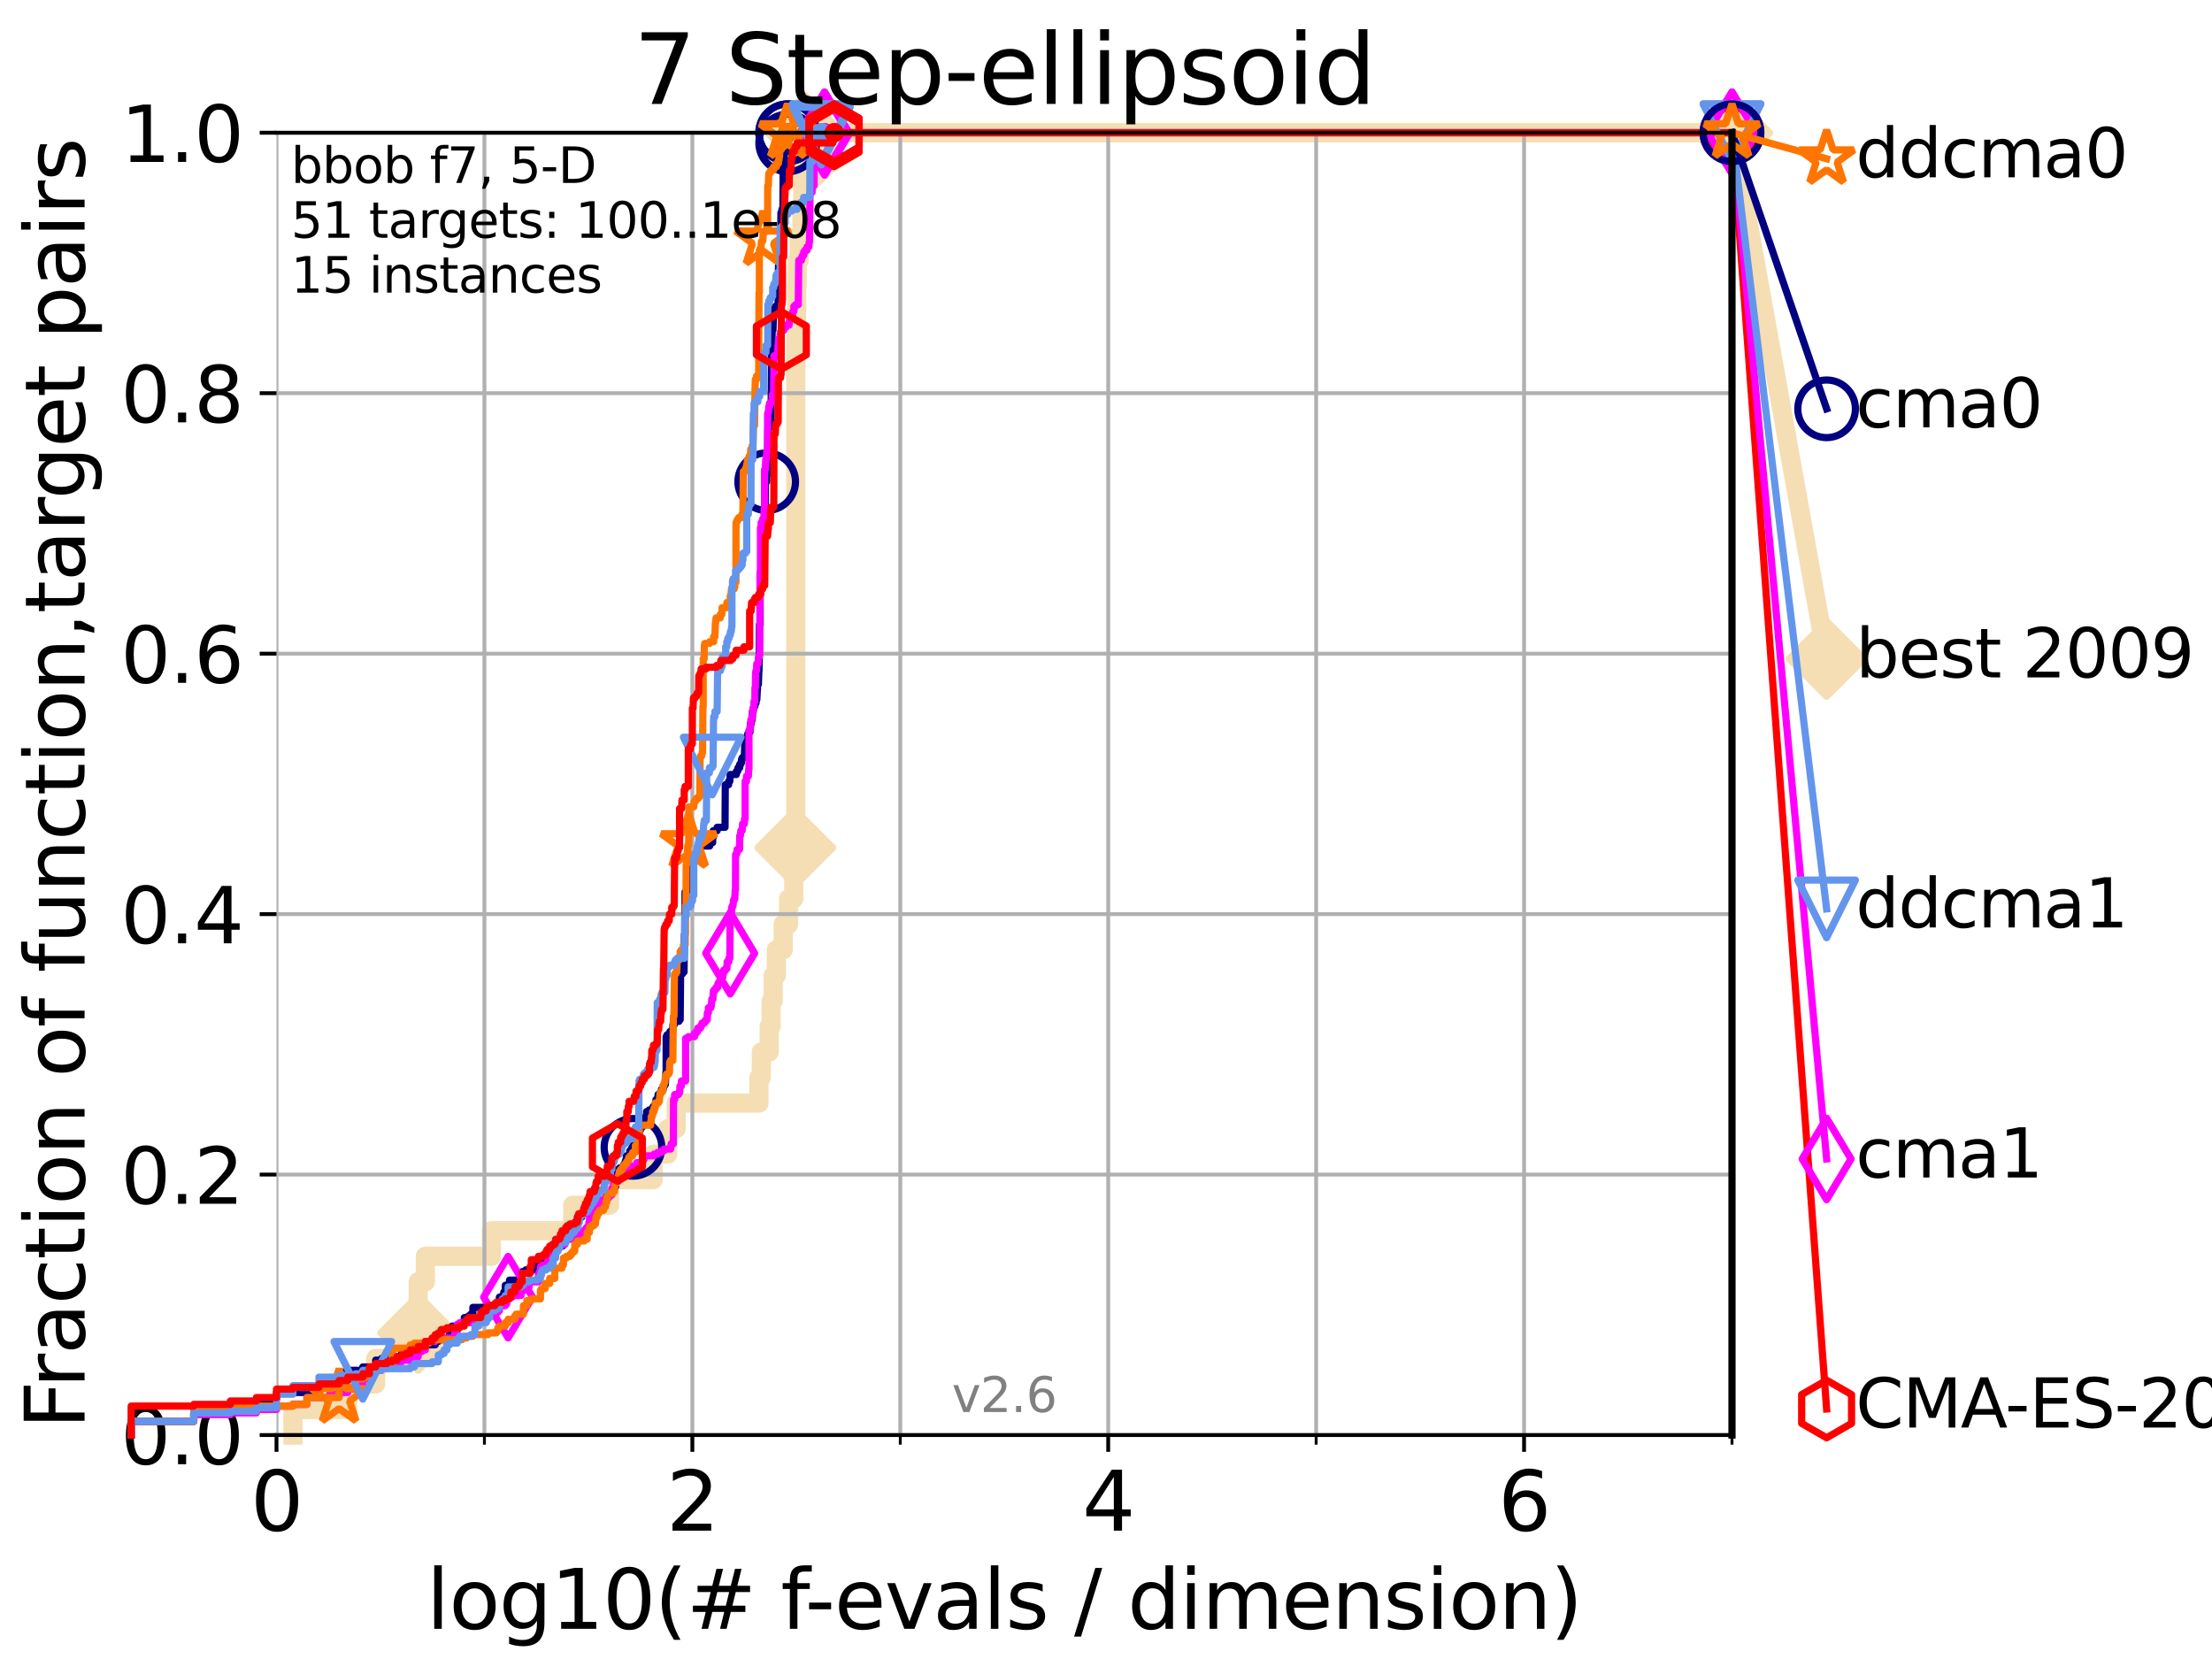 <?xml version="1.0" encoding="utf-8" standalone="no"?>
<!DOCTYPE svg PUBLIC "-//W3C//DTD SVG 1.1//EN"
  "http://www.w3.org/Graphics/SVG/1.1/DTD/svg11.dtd">
<svg xmlns:xlink="http://www.w3.org/1999/xlink" width="460.8pt" height="345.6pt" viewBox="0 0 460.8 345.6" xmlns="http://www.w3.org/2000/svg" version="1.1">
 <defs>
  <style type="text/css">*{stroke-linejoin: round; stroke-linecap: butt}</style>
 </defs>
 <g id="figure_1">
  <g id="patch_1">
   <path d="M 0 345.6 
L 460.8 345.6 
L 460.8 0 
L 0 0 
z
" style="fill: #ffffff"/>
  </g>
  <g id="axes_1">
   <g id="patch_2">
    <path d="M 57.6 298.944 
L 360.806 298.944 
L 360.806 27.648 
L 57.6 27.648 
z
" style="fill: #ffffff"/>
   </g>
   <g id="line2d_1">
    <path d="M 61.03 298.944 
L 61.03 293.624 
L 72.432 293.624 
L 72.432 288.305 
L 78.267 288.305 
L 78.267 282.985 
L 83.678 282.985 
L 83.678 277.666 
L 87.108 277.666 
L 87.108 267.027 
L 88.614 267.027 
L 88.614 261.707 
L 102.363 261.707 
L 102.363 256.388 
L 119.319 256.388 
L 119.319 251.068 
L 126.994 251.068 
L 126.994 245.749 
L 136.069 245.749 
L 136.069 240.429 
L 139.117 240.429 
L 139.117 235.11 
L 140.861 235.11 
L 140.861 229.79 
L 158.098 229.79 
L 158.098 224.471 
L 158.595 224.471 
L 158.595 219.151 
L 160.239 219.151 
L 160.239 213.832 
L 160.637 213.832 
L 160.637 208.512 
L 161.072 208.512 
L 161.072 203.192 
L 161.721 203.192 
L 161.721 197.873 
L 163.15 197.873 
L 163.15 192.553 
L 164.272 192.553 
L 164.272 187.234 
L 165.355 187.234 
L 165.355 181.914 
L 165.671 181.914 
L 165.671 176.595 
L 165.779 176.595 
L 165.779 75.524 
L 165.803 75.524 
L 165.803 70.204 
L 165.934 70.204 
L 165.934 64.885 
L 165.981 64.885 
L 165.981 59.565 
L 166.076 59.565 
L 166.076 54.246 
L 166.472 54.246 
L 166.472 48.926 
L 167.062 48.926 
L 167.062 43.607 
L 167.252 43.607 
L 167.252 38.287 
L 167.384 38.287 
L 167.384 32.968 
L 167.667 32.968 
L 167.667 27.648 
L 360.806 27.648 
" style="fill: none; stroke: #f5deb3; stroke-width: 4; stroke-linecap: square"/>
   </g>
   <g id="line2d_2">
    <defs>
     <path id="m288f2b3427" d="M -0 7.778 
L 7.778 0 
L 0 -7.778 
L -7.778 -0 
z
" style="stroke: #f5deb3; stroke-width: 1.5; stroke-linejoin: miter"/>
    </defs>
    <g>
     <use xlink:href="#m288f2b3427" x="87.108" y="277.666" style="fill: #f5deb3; stroke: #f5deb3; stroke-width: 1.5; stroke-linejoin: miter"/>
     <use xlink:href="#m288f2b3427" x="165.671" y="176.595" style="fill: #f5deb3; stroke: #f5deb3; stroke-width: 1.5; stroke-linejoin: miter"/>
     <use xlink:href="#m288f2b3427" x="167.667" y="32.968" style="fill: #f5deb3; stroke: #f5deb3; stroke-width: 1.5; stroke-linejoin: miter"/>
     <use xlink:href="#m288f2b3427" x="167.667" y="27.648" style="fill: #f5deb3; stroke: #f5deb3; stroke-width: 1.5; stroke-linejoin: miter"/>
     <use xlink:href="#m288f2b3427" x="360.806" y="27.648" style="fill: #f5deb3; stroke: #f5deb3; stroke-width: 1.5; stroke-linejoin: miter"/>
    </g>
   </g>
   <g id="line2d_3">
    <path style="fill: none; stroke: #f5deb3; stroke-width: 4; stroke-linecap: square"/>
    <g/>
   </g>
   <g id="line2d_4">
    <path d="M 360.806 27.648 
L 380.515 137.252 
" style="fill: none; stroke: #f5deb3; stroke-width: 4; stroke-linecap: square"/>
    <g>
     <use xlink:href="#m288f2b3427" x="360.806" y="27.648" style="fill: #f5deb3; stroke: #f5deb3; stroke-width: 1.5; stroke-linejoin: miter"/>
     <use xlink:href="#m288f2b3427" x="380.515" y="137.252" style="fill: #f5deb3; stroke: #f5deb3; stroke-width: 1.5; stroke-linejoin: miter"/>
    </g>
   </g>
   <g id="matplotlib.axis_1">
    <g id="xtick_1">
     <g id="line2d_5">
      <path d="M 57.6 298.944 
L 57.6 27.648 
" clip-path="url(#pd27ea95894)" style="fill: none; stroke: #b0b0b0; stroke-width: 0.8; stroke-linecap: square"/>
     </g>
     <g id="line2d_6">
      <defs>
       <path id="m17361542e6" d="M 0 0 
L 0 3.5 
" style="stroke: #000000; stroke-width: 0.8"/>
      </defs>
      <g>
       <use xlink:href="#m17361542e6" x="57.6" y="298.944" style="stroke: #000000; stroke-width: 0.8"/>
      </g>
     </g>
     <g id="text_1">
      <!-- 0 -->
      <g transform="translate(52.192 318.861)scale(0.17 -0.17)">
       <defs>
        <path id="DejaVuSans-30" d="M 2034 4250 
Q 1547 4250 1301 3770 
Q 1056 3291 1056 2328 
Q 1056 1369 1301 889 
Q 1547 409 2034 409 
Q 2525 409 2770 889 
Q 3016 1369 3016 2328 
Q 3016 3291 2770 3770 
Q 2525 4250 2034 4250 
z
M 2034 4750 
Q 2819 4750 3233 4129 
Q 3647 3509 3647 2328 
Q 3647 1150 3233 529 
Q 2819 -91 2034 -91 
Q 1250 -91 836 529 
Q 422 1150 422 2328 
Q 422 3509 836 4129 
Q 1250 4750 2034 4750 
z
" transform="scale(0.016)"/>
       </defs>
       <use xlink:href="#DejaVuSans-30"/>
      </g>
     </g>
    </g>
    <g id="xtick_2">
     <g id="line2d_7">
      <path d="M 144.23 298.944 
L 144.23 27.648 
" clip-path="url(#pd27ea95894)" style="fill: none; stroke: #b0b0b0; stroke-width: 0.8; stroke-linecap: square"/>
     </g>
     <g id="line2d_8">
      <g>
       <use xlink:href="#m17361542e6" x="144.23" y="298.944" style="stroke: #000000; stroke-width: 0.8"/>
      </g>
     </g>
     <g id="text_2">
      <!-- 2 -->
      <g transform="translate(138.822 318.861)scale(0.17 -0.17)">
       <defs>
        <path id="DejaVuSans-32" d="M 1228 531 
L 3431 531 
L 3431 0 
L 469 0 
L 469 531 
Q 828 903 1448 1529 
Q 2069 2156 2228 2338 
Q 2531 2678 2651 2914 
Q 2772 3150 2772 3378 
Q 2772 3750 2511 3984 
Q 2250 4219 1831 4219 
Q 1534 4219 1204 4116 
Q 875 4013 500 3803 
L 500 4441 
Q 881 4594 1212 4672 
Q 1544 4750 1819 4750 
Q 2544 4750 2975 4387 
Q 3406 4025 3406 3419 
Q 3406 3131 3298 2873 
Q 3191 2616 2906 2266 
Q 2828 2175 2409 1742 
Q 1991 1309 1228 531 
z
" transform="scale(0.016)"/>
       </defs>
       <use xlink:href="#DejaVuSans-32"/>
      </g>
     </g>
    </g>
    <g id="xtick_3">
     <g id="line2d_9">
      <path d="M 230.861 298.944 
L 230.861 27.648 
" clip-path="url(#pd27ea95894)" style="fill: none; stroke: #b0b0b0; stroke-width: 0.8; stroke-linecap: square"/>
     </g>
     <g id="line2d_10">
      <g>
       <use xlink:href="#m17361542e6" x="230.861" y="298.944" style="stroke: #000000; stroke-width: 0.8"/>
      </g>
     </g>
     <g id="text_3">
      <!-- 4 -->
      <g transform="translate(225.453 318.861)scale(0.17 -0.17)">
       <defs>
        <path id="DejaVuSans-34" d="M 2419 4116 
L 825 1625 
L 2419 1625 
L 2419 4116 
z
M 2253 4666 
L 3047 4666 
L 3047 1625 
L 3713 1625 
L 3713 1100 
L 3047 1100 
L 3047 0 
L 2419 0 
L 2419 1100 
L 313 1100 
L 313 1709 
L 2253 4666 
z
" transform="scale(0.016)"/>
       </defs>
       <use xlink:href="#DejaVuSans-34"/>
      </g>
     </g>
    </g>
    <g id="xtick_4">
     <g id="line2d_11">
      <path d="M 317.491 298.944 
L 317.491 27.648 
" clip-path="url(#pd27ea95894)" style="fill: none; stroke: #b0b0b0; stroke-width: 0.8; stroke-linecap: square"/>
     </g>
     <g id="line2d_12">
      <g>
       <use xlink:href="#m17361542e6" x="317.491" y="298.944" style="stroke: #000000; stroke-width: 0.8"/>
      </g>
     </g>
     <g id="text_4">
      <!-- 6 -->
      <g transform="translate(312.083 318.861)scale(0.17 -0.17)">
       <defs>
        <path id="DejaVuSans-36" d="M 2113 2584 
Q 1688 2584 1439 2293 
Q 1191 2003 1191 1497 
Q 1191 994 1439 701 
Q 1688 409 2113 409 
Q 2538 409 2786 701 
Q 3034 994 3034 1497 
Q 3034 2003 2786 2293 
Q 2538 2584 2113 2584 
z
M 3366 4563 
L 3366 3988 
Q 3128 4100 2886 4159 
Q 2644 4219 2406 4219 
Q 1781 4219 1451 3797 
Q 1122 3375 1075 2522 
Q 1259 2794 1537 2939 
Q 1816 3084 2150 3084 
Q 2853 3084 3261 2657 
Q 3669 2231 3669 1497 
Q 3669 778 3244 343 
Q 2819 -91 2113 -91 
Q 1303 -91 875 529 
Q 447 1150 447 2328 
Q 447 3434 972 4092 
Q 1497 4750 2381 4750 
Q 2619 4750 2861 4703 
Q 3103 4656 3366 4563 
z
" transform="scale(0.016)"/>
       </defs>
       <use xlink:href="#DejaVuSans-36"/>
      </g>
     </g>
    </g>
    <g id="xtick_5">
     <g id="line2d_13">
      <path d="M 100.915 298.944 
L 100.915 27.648 
" clip-path="url(#pd27ea95894)" style="fill: none; stroke: #b0b0b0; stroke-width: 0.8; stroke-linecap: square"/>
     </g>
     <g id="line2d_14">
      <defs>
       <path id="m2b500aa51a" d="M 0 0 
L 0 2 
" style="stroke: #000000; stroke-width: 0.6"/>
      </defs>
      <g>
       <use xlink:href="#m2b500aa51a" x="100.915" y="298.944" style="stroke: #000000; stroke-width: 0.6"/>
      </g>
     </g>
    </g>
    <g id="xtick_6">
     <g id="line2d_15">
      <path d="M 187.546 298.944 
L 187.546 27.648 
" clip-path="url(#pd27ea95894)" style="fill: none; stroke: #b0b0b0; stroke-width: 0.8; stroke-linecap: square"/>
     </g>
     <g id="line2d_16">
      <g>
       <use xlink:href="#m2b500aa51a" x="187.546" y="298.944" style="stroke: #000000; stroke-width: 0.6"/>
      </g>
     </g>
    </g>
    <g id="xtick_7">
     <g id="line2d_17">
      <path d="M 274.176 298.944 
L 274.176 27.648 
" clip-path="url(#pd27ea95894)" style="fill: none; stroke: #b0b0b0; stroke-width: 0.8; stroke-linecap: square"/>
     </g>
     <g id="line2d_18">
      <g>
       <use xlink:href="#m2b500aa51a" x="274.176" y="298.944" style="stroke: #000000; stroke-width: 0.6"/>
      </g>
     </g>
    </g>
    <g id="xtick_8">
     <g id="line2d_19">
      <path d="M 360.806 298.944 
L 360.806 27.648 
" clip-path="url(#pd27ea95894)" style="fill: none; stroke: #b0b0b0; stroke-width: 0.8; stroke-linecap: square"/>
     </g>
     <g id="line2d_20">
      <g>
       <use xlink:href="#m2b500aa51a" x="360.806" y="298.944" style="stroke: #000000; stroke-width: 0.6"/>
      </g>
     </g>
    </g>
    <g id="text_5">
     <!-- log10(# f-evals / dimension) -->
     <g transform="translate(88.823 339.314)scale(0.17 -0.17)">
      <defs>
       <path id="DejaVuSans-6c" d="M 603 4863 
L 1178 4863 
L 1178 0 
L 603 0 
L 603 4863 
z
" transform="scale(0.016)"/>
       <path id="DejaVuSans-6f" d="M 1959 3097 
Q 1497 3097 1228 2736 
Q 959 2375 959 1747 
Q 959 1119 1226 758 
Q 1494 397 1959 397 
Q 2419 397 2687 759 
Q 2956 1122 2956 1747 
Q 2956 2369 2687 2733 
Q 2419 3097 1959 3097 
z
M 1959 3584 
Q 2709 3584 3137 3096 
Q 3566 2609 3566 1747 
Q 3566 888 3137 398 
Q 2709 -91 1959 -91 
Q 1206 -91 779 398 
Q 353 888 353 1747 
Q 353 2609 779 3096 
Q 1206 3584 1959 3584 
z
" transform="scale(0.016)"/>
       <path id="DejaVuSans-67" d="M 2906 1791 
Q 2906 2416 2648 2759 
Q 2391 3103 1925 3103 
Q 1463 3103 1205 2759 
Q 947 2416 947 1791 
Q 947 1169 1205 825 
Q 1463 481 1925 481 
Q 2391 481 2648 825 
Q 2906 1169 2906 1791 
z
M 3481 434 
Q 3481 -459 3084 -895 
Q 2688 -1331 1869 -1331 
Q 1566 -1331 1297 -1286 
Q 1028 -1241 775 -1147 
L 775 -588 
Q 1028 -725 1275 -790 
Q 1522 -856 1778 -856 
Q 2344 -856 2625 -561 
Q 2906 -266 2906 331 
L 2906 616 
Q 2728 306 2450 153 
Q 2172 0 1784 0 
Q 1141 0 747 490 
Q 353 981 353 1791 
Q 353 2603 747 3093 
Q 1141 3584 1784 3584 
Q 2172 3584 2450 3431 
Q 2728 3278 2906 2969 
L 2906 3500 
L 3481 3500 
L 3481 434 
z
" transform="scale(0.016)"/>
       <path id="DejaVuSans-31" d="M 794 531 
L 1825 531 
L 1825 4091 
L 703 3866 
L 703 4441 
L 1819 4666 
L 2450 4666 
L 2450 531 
L 3481 531 
L 3481 0 
L 794 0 
L 794 531 
z
" transform="scale(0.016)"/>
       <path id="DejaVuSans-28" d="M 1984 4856 
Q 1566 4138 1362 3434 
Q 1159 2731 1159 2009 
Q 1159 1288 1364 580 
Q 1569 -128 1984 -844 
L 1484 -844 
Q 1016 -109 783 600 
Q 550 1309 550 2009 
Q 550 2706 781 3412 
Q 1013 4119 1484 4856 
L 1984 4856 
z
" transform="scale(0.016)"/>
       <path id="DejaVuSans-23" d="M 3272 2816 
L 2363 2816 
L 2100 1772 
L 3016 1772 
L 3272 2816 
z
M 2803 4594 
L 2478 3297 
L 3391 3297 
L 3719 4594 
L 4219 4594 
L 3897 3297 
L 4872 3297 
L 4872 2816 
L 3775 2816 
L 3519 1772 
L 4513 1772 
L 4513 1294 
L 3397 1294 
L 3072 0 
L 2572 0 
L 2894 1294 
L 1978 1294 
L 1656 0 
L 1153 0 
L 1478 1294 
L 494 1294 
L 494 1772 
L 1594 1772 
L 1856 2816 
L 850 2816 
L 850 3297 
L 1978 3297 
L 2297 4594 
L 2803 4594 
z
" transform="scale(0.016)"/>
       <path id="DejaVuSans-20" transform="scale(0.016)"/>
       <path id="DejaVuSans-66" d="M 2375 4863 
L 2375 4384 
L 1825 4384 
Q 1516 4384 1395 4259 
Q 1275 4134 1275 3809 
L 1275 3500 
L 2222 3500 
L 2222 3053 
L 1275 3053 
L 1275 0 
L 697 0 
L 697 3053 
L 147 3053 
L 147 3500 
L 697 3500 
L 697 3744 
Q 697 4328 969 4595 
Q 1241 4863 1831 4863 
L 2375 4863 
z
" transform="scale(0.016)"/>
       <path id="DejaVuSans-2d" d="M 313 2009 
L 1997 2009 
L 1997 1497 
L 313 1497 
L 313 2009 
z
" transform="scale(0.016)"/>
       <path id="DejaVuSans-65" d="M 3597 1894 
L 3597 1613 
L 953 1613 
Q 991 1019 1311 708 
Q 1631 397 2203 397 
Q 2534 397 2845 478 
Q 3156 559 3463 722 
L 3463 178 
Q 3153 47 2828 -22 
Q 2503 -91 2169 -91 
Q 1331 -91 842 396 
Q 353 884 353 1716 
Q 353 2575 817 3079 
Q 1281 3584 2069 3584 
Q 2775 3584 3186 3129 
Q 3597 2675 3597 1894 
z
M 3022 2063 
Q 3016 2534 2758 2815 
Q 2500 3097 2075 3097 
Q 1594 3097 1305 2825 
Q 1016 2553 972 2059 
L 3022 2063 
z
" transform="scale(0.016)"/>
       <path id="DejaVuSans-76" d="M 191 3500 
L 800 3500 
L 1894 563 
L 2988 3500 
L 3597 3500 
L 2284 0 
L 1503 0 
L 191 3500 
z
" transform="scale(0.016)"/>
       <path id="DejaVuSans-61" d="M 2194 1759 
Q 1497 1759 1228 1600 
Q 959 1441 959 1056 
Q 959 750 1161 570 
Q 1363 391 1709 391 
Q 2188 391 2477 730 
Q 2766 1069 2766 1631 
L 2766 1759 
L 2194 1759 
z
M 3341 1997 
L 3341 0 
L 2766 0 
L 2766 531 
Q 2569 213 2275 61 
Q 1981 -91 1556 -91 
Q 1019 -91 701 211 
Q 384 513 384 1019 
Q 384 1609 779 1909 
Q 1175 2209 1959 2209 
L 2766 2209 
L 2766 2266 
Q 2766 2663 2505 2880 
Q 2244 3097 1772 3097 
Q 1472 3097 1187 3025 
Q 903 2953 641 2809 
L 641 3341 
Q 956 3463 1253 3523 
Q 1550 3584 1831 3584 
Q 2591 3584 2966 3190 
Q 3341 2797 3341 1997 
z
" transform="scale(0.016)"/>
       <path id="DejaVuSans-73" d="M 2834 3397 
L 2834 2853 
Q 2591 2978 2328 3040 
Q 2066 3103 1784 3103 
Q 1356 3103 1142 2972 
Q 928 2841 928 2578 
Q 928 2378 1081 2264 
Q 1234 2150 1697 2047 
L 1894 2003 
Q 2506 1872 2764 1633 
Q 3022 1394 3022 966 
Q 3022 478 2636 193 
Q 2250 -91 1575 -91 
Q 1294 -91 989 -36 
Q 684 19 347 128 
L 347 722 
Q 666 556 975 473 
Q 1284 391 1588 391 
Q 1994 391 2212 530 
Q 2431 669 2431 922 
Q 2431 1156 2273 1281 
Q 2116 1406 1581 1522 
L 1381 1569 
Q 847 1681 609 1914 
Q 372 2147 372 2553 
Q 372 3047 722 3315 
Q 1072 3584 1716 3584 
Q 2034 3584 2315 3537 
Q 2597 3491 2834 3397 
z
" transform="scale(0.016)"/>
       <path id="DejaVuSans-2f" d="M 1625 4666 
L 2156 4666 
L 531 -594 
L 0 -594 
L 1625 4666 
z
" transform="scale(0.016)"/>
       <path id="DejaVuSans-64" d="M 2906 2969 
L 2906 4863 
L 3481 4863 
L 3481 0 
L 2906 0 
L 2906 525 
Q 2725 213 2448 61 
Q 2172 -91 1784 -91 
Q 1150 -91 751 415 
Q 353 922 353 1747 
Q 353 2572 751 3078 
Q 1150 3584 1784 3584 
Q 2172 3584 2448 3432 
Q 2725 3281 2906 2969 
z
M 947 1747 
Q 947 1113 1208 752 
Q 1469 391 1925 391 
Q 2381 391 2643 752 
Q 2906 1113 2906 1747 
Q 2906 2381 2643 2742 
Q 2381 3103 1925 3103 
Q 1469 3103 1208 2742 
Q 947 2381 947 1747 
z
" transform="scale(0.016)"/>
       <path id="DejaVuSans-69" d="M 603 3500 
L 1178 3500 
L 1178 0 
L 603 0 
L 603 3500 
z
M 603 4863 
L 1178 4863 
L 1178 4134 
L 603 4134 
L 603 4863 
z
" transform="scale(0.016)"/>
       <path id="DejaVuSans-6d" d="M 3328 2828 
Q 3544 3216 3844 3400 
Q 4144 3584 4550 3584 
Q 5097 3584 5394 3201 
Q 5691 2819 5691 2113 
L 5691 0 
L 5113 0 
L 5113 2094 
Q 5113 2597 4934 2840 
Q 4756 3084 4391 3084 
Q 3944 3084 3684 2787 
Q 3425 2491 3425 1978 
L 3425 0 
L 2847 0 
L 2847 2094 
Q 2847 2600 2669 2842 
Q 2491 3084 2119 3084 
Q 1678 3084 1418 2786 
Q 1159 2488 1159 1978 
L 1159 0 
L 581 0 
L 581 3500 
L 1159 3500 
L 1159 2956 
Q 1356 3278 1631 3431 
Q 1906 3584 2284 3584 
Q 2666 3584 2933 3390 
Q 3200 3197 3328 2828 
z
" transform="scale(0.016)"/>
       <path id="DejaVuSans-6e" d="M 3513 2113 
L 3513 0 
L 2938 0 
L 2938 2094 
Q 2938 2591 2744 2837 
Q 2550 3084 2163 3084 
Q 1697 3084 1428 2787 
Q 1159 2491 1159 1978 
L 1159 0 
L 581 0 
L 581 3500 
L 1159 3500 
L 1159 2956 
Q 1366 3272 1645 3428 
Q 1925 3584 2291 3584 
Q 2894 3584 3203 3211 
Q 3513 2838 3513 2113 
z
" transform="scale(0.016)"/>
       <path id="DejaVuSans-29" d="M 513 4856 
L 1013 4856 
Q 1481 4119 1714 3412 
Q 1947 2706 1947 2009 
Q 1947 1309 1714 600 
Q 1481 -109 1013 -844 
L 513 -844 
Q 928 -128 1133 580 
Q 1338 1288 1338 2009 
Q 1338 2731 1133 3434 
Q 928 4138 513 4856 
z
" transform="scale(0.016)"/>
      </defs>
      <use xlink:href="#DejaVuSans-6c"/>
      <use xlink:href="#DejaVuSans-6f" x="27.783"/>
      <use xlink:href="#DejaVuSans-67" x="88.965"/>
      <use xlink:href="#DejaVuSans-31" x="152.441"/>
      <use xlink:href="#DejaVuSans-30" x="216.064"/>
      <use xlink:href="#DejaVuSans-28" x="279.688"/>
      <use xlink:href="#DejaVuSans-23" x="318.701"/>
      <use xlink:href="#DejaVuSans-20" x="402.49"/>
      <use xlink:href="#DejaVuSans-66" x="434.277"/>
      <use xlink:href="#DejaVuSans-2d" x="463.982"/>
      <use xlink:href="#DejaVuSans-65" x="500.066"/>
      <use xlink:href="#DejaVuSans-76" x="561.59"/>
      <use xlink:href="#DejaVuSans-61" x="620.77"/>
      <use xlink:href="#DejaVuSans-6c" x="682.049"/>
      <use xlink:href="#DejaVuSans-73" x="709.832"/>
      <use xlink:href="#DejaVuSans-20" x="761.932"/>
      <use xlink:href="#DejaVuSans-2f" x="793.719"/>
      <use xlink:href="#DejaVuSans-20" x="827.41"/>
      <use xlink:href="#DejaVuSans-64" x="859.197"/>
      <use xlink:href="#DejaVuSans-69" x="922.674"/>
      <use xlink:href="#DejaVuSans-6d" x="950.457"/>
      <use xlink:href="#DejaVuSans-65" x="1047.869"/>
      <use xlink:href="#DejaVuSans-6e" x="1109.393"/>
      <use xlink:href="#DejaVuSans-73" x="1172.771"/>
      <use xlink:href="#DejaVuSans-69" x="1224.871"/>
      <use xlink:href="#DejaVuSans-6f" x="1252.654"/>
      <use xlink:href="#DejaVuSans-6e" x="1313.836"/>
      <use xlink:href="#DejaVuSans-29" x="1377.215"/>
     </g>
    </g>
   </g>
   <g id="matplotlib.axis_2">
    <g id="ytick_1">
     <g id="line2d_21">
      <path d="M 57.6 298.944 
L 360.806 298.944 
" clip-path="url(#pd27ea95894)" style="fill: none; stroke: #b0b0b0; stroke-width: 0.8; stroke-linecap: square"/>
     </g>
     <g id="line2d_22">
      <defs>
       <path id="m31626ece67" d="M 0 0 
L -3.5 0 
" style="stroke: #000000; stroke-width: 0.8"/>
      </defs>
      <g>
       <use xlink:href="#m31626ece67" x="57.6" y="298.944" style="stroke: #000000; stroke-width: 0.8"/>
      </g>
     </g>
     <g id="text_6">
      <!-- 0.0 -->
      <g transform="translate(25.155 305.023)scale(0.16 -0.16)">
       <defs>
        <path id="DejaVuSans-2e" d="M 684 794 
L 1344 794 
L 1344 0 
L 684 0 
L 684 794 
z
" transform="scale(0.016)"/>
       </defs>
       <use xlink:href="#DejaVuSans-30"/>
       <use xlink:href="#DejaVuSans-2e" x="63.623"/>
       <use xlink:href="#DejaVuSans-30" x="95.41"/>
      </g>
     </g>
    </g>
    <g id="ytick_2">
     <g id="line2d_23">
      <path d="M 57.6 244.685 
L 360.806 244.685 
" clip-path="url(#pd27ea95894)" style="fill: none; stroke: #b0b0b0; stroke-width: 0.8; stroke-linecap: square"/>
     </g>
     <g id="line2d_24">
      <g>
       <use xlink:href="#m31626ece67" x="57.6" y="244.685" style="stroke: #000000; stroke-width: 0.8"/>
      </g>
     </g>
     <g id="text_7">
      <!-- 0.2 -->
      <g transform="translate(25.155 250.764)scale(0.16 -0.16)">
       <use xlink:href="#DejaVuSans-30"/>
       <use xlink:href="#DejaVuSans-2e" x="63.623"/>
       <use xlink:href="#DejaVuSans-32" x="95.41"/>
      </g>
     </g>
    </g>
    <g id="ytick_3">
     <g id="line2d_25">
      <path d="M 57.6 190.426 
L 360.806 190.426 
" clip-path="url(#pd27ea95894)" style="fill: none; stroke: #b0b0b0; stroke-width: 0.8; stroke-linecap: square"/>
     </g>
     <g id="line2d_26">
      <g>
       <use xlink:href="#m31626ece67" x="57.6" y="190.426" style="stroke: #000000; stroke-width: 0.8"/>
      </g>
     </g>
     <g id="text_8">
      <!-- 0.4 -->
      <g transform="translate(25.155 196.504)scale(0.16 -0.16)">
       <use xlink:href="#DejaVuSans-30"/>
       <use xlink:href="#DejaVuSans-2e" x="63.623"/>
       <use xlink:href="#DejaVuSans-34" x="95.41"/>
      </g>
     </g>
    </g>
    <g id="ytick_4">
     <g id="line2d_27">
      <path d="M 57.6 136.166 
L 360.806 136.166 
" clip-path="url(#pd27ea95894)" style="fill: none; stroke: #b0b0b0; stroke-width: 0.8; stroke-linecap: square"/>
     </g>
     <g id="line2d_28">
      <g>
       <use xlink:href="#m31626ece67" x="57.6" y="136.166" style="stroke: #000000; stroke-width: 0.8"/>
      </g>
     </g>
     <g id="text_9">
      <!-- 0.6 -->
      <g transform="translate(25.155 142.245)scale(0.16 -0.16)">
       <use xlink:href="#DejaVuSans-30"/>
       <use xlink:href="#DejaVuSans-2e" x="63.623"/>
       <use xlink:href="#DejaVuSans-36" x="95.41"/>
      </g>
     </g>
    </g>
    <g id="ytick_5">
     <g id="line2d_29">
      <path d="M 57.6 81.907 
L 360.806 81.907 
" clip-path="url(#pd27ea95894)" style="fill: none; stroke: #b0b0b0; stroke-width: 0.8; stroke-linecap: square"/>
     </g>
     <g id="line2d_30">
      <g>
       <use xlink:href="#m31626ece67" x="57.6" y="81.907" style="stroke: #000000; stroke-width: 0.8"/>
      </g>
     </g>
     <g id="text_10">
      <!-- 0.8 -->
      <g transform="translate(25.155 87.986)scale(0.16 -0.16)">
       <defs>
        <path id="DejaVuSans-38" d="M 2034 2216 
Q 1584 2216 1326 1975 
Q 1069 1734 1069 1313 
Q 1069 891 1326 650 
Q 1584 409 2034 409 
Q 2484 409 2743 651 
Q 3003 894 3003 1313 
Q 3003 1734 2745 1975 
Q 2488 2216 2034 2216 
z
M 1403 2484 
Q 997 2584 770 2862 
Q 544 3141 544 3541 
Q 544 4100 942 4425 
Q 1341 4750 2034 4750 
Q 2731 4750 3128 4425 
Q 3525 4100 3525 3541 
Q 3525 3141 3298 2862 
Q 3072 2584 2669 2484 
Q 3125 2378 3379 2068 
Q 3634 1759 3634 1313 
Q 3634 634 3220 271 
Q 2806 -91 2034 -91 
Q 1263 -91 848 271 
Q 434 634 434 1313 
Q 434 1759 690 2068 
Q 947 2378 1403 2484 
z
M 1172 3481 
Q 1172 3119 1398 2916 
Q 1625 2713 2034 2713 
Q 2441 2713 2670 2916 
Q 2900 3119 2900 3481 
Q 2900 3844 2670 4047 
Q 2441 4250 2034 4250 
Q 1625 4250 1398 4047 
Q 1172 3844 1172 3481 
z
" transform="scale(0.016)"/>
       </defs>
       <use xlink:href="#DejaVuSans-30"/>
       <use xlink:href="#DejaVuSans-2e" x="63.623"/>
       <use xlink:href="#DejaVuSans-38" x="95.41"/>
      </g>
     </g>
    </g>
    <g id="ytick_6">
     <g id="line2d_31">
      <path d="M 57.6 27.648 
L 360.806 27.648 
" clip-path="url(#pd27ea95894)" style="fill: none; stroke: #b0b0b0; stroke-width: 0.8; stroke-linecap: square"/>
     </g>
     <g id="line2d_32">
      <g>
       <use xlink:href="#m31626ece67" x="57.6" y="27.648" style="stroke: #000000; stroke-width: 0.8"/>
      </g>
     </g>
     <g id="text_11">
      <!-- 1.0 -->
      <g transform="translate(25.155 33.727)scale(0.16 -0.16)">
       <use xlink:href="#DejaVuSans-31"/>
       <use xlink:href="#DejaVuSans-2e" x="63.623"/>
       <use xlink:href="#DejaVuSans-30" x="95.41"/>
      </g>
     </g>
    </g>
    <g id="text_12">
     <!-- Fraction of function,target pairs -->
     <g transform="translate(17.62 297.681)rotate(-90)scale(0.17 -0.17)">
      <defs>
       <path id="DejaVuSans-46" d="M 628 4666 
L 3309 4666 
L 3309 4134 
L 1259 4134 
L 1259 2759 
L 3109 2759 
L 3109 2228 
L 1259 2228 
L 1259 0 
L 628 0 
L 628 4666 
z
" transform="scale(0.016)"/>
       <path id="DejaVuSans-72" d="M 2631 2963 
Q 2534 3019 2420 3045 
Q 2306 3072 2169 3072 
Q 1681 3072 1420 2755 
Q 1159 2438 1159 1844 
L 1159 0 
L 581 0 
L 581 3500 
L 1159 3500 
L 1159 2956 
Q 1341 3275 1631 3429 
Q 1922 3584 2338 3584 
Q 2397 3584 2469 3576 
Q 2541 3569 2628 3553 
L 2631 2963 
z
" transform="scale(0.016)"/>
       <path id="DejaVuSans-63" d="M 3122 3366 
L 3122 2828 
Q 2878 2963 2633 3030 
Q 2388 3097 2138 3097 
Q 1578 3097 1268 2742 
Q 959 2388 959 1747 
Q 959 1106 1268 751 
Q 1578 397 2138 397 
Q 2388 397 2633 464 
Q 2878 531 3122 666 
L 3122 134 
Q 2881 22 2623 -34 
Q 2366 -91 2075 -91 
Q 1284 -91 818 406 
Q 353 903 353 1747 
Q 353 2603 823 3093 
Q 1294 3584 2113 3584 
Q 2378 3584 2631 3529 
Q 2884 3475 3122 3366 
z
" transform="scale(0.016)"/>
       <path id="DejaVuSans-74" d="M 1172 4494 
L 1172 3500 
L 2356 3500 
L 2356 3053 
L 1172 3053 
L 1172 1153 
Q 1172 725 1289 603 
Q 1406 481 1766 481 
L 2356 481 
L 2356 0 
L 1766 0 
Q 1100 0 847 248 
Q 594 497 594 1153 
L 594 3053 
L 172 3053 
L 172 3500 
L 594 3500 
L 594 4494 
L 1172 4494 
z
" transform="scale(0.016)"/>
       <path id="DejaVuSans-75" d="M 544 1381 
L 544 3500 
L 1119 3500 
L 1119 1403 
Q 1119 906 1312 657 
Q 1506 409 1894 409 
Q 2359 409 2629 706 
Q 2900 1003 2900 1516 
L 2900 3500 
L 3475 3500 
L 3475 0 
L 2900 0 
L 2900 538 
Q 2691 219 2414 64 
Q 2138 -91 1772 -91 
Q 1169 -91 856 284 
Q 544 659 544 1381 
z
M 1991 3584 
L 1991 3584 
z
" transform="scale(0.016)"/>
       <path id="DejaVuSans-2c" d="M 750 794 
L 1409 794 
L 1409 256 
L 897 -744 
L 494 -744 
L 750 256 
L 750 794 
z
" transform="scale(0.016)"/>
       <path id="DejaVuSans-70" d="M 1159 525 
L 1159 -1331 
L 581 -1331 
L 581 3500 
L 1159 3500 
L 1159 2969 
Q 1341 3281 1617 3432 
Q 1894 3584 2278 3584 
Q 2916 3584 3314 3078 
Q 3713 2572 3713 1747 
Q 3713 922 3314 415 
Q 2916 -91 2278 -91 
Q 1894 -91 1617 61 
Q 1341 213 1159 525 
z
M 3116 1747 
Q 3116 2381 2855 2742 
Q 2594 3103 2138 3103 
Q 1681 3103 1420 2742 
Q 1159 2381 1159 1747 
Q 1159 1113 1420 752 
Q 1681 391 2138 391 
Q 2594 391 2855 752 
Q 3116 1113 3116 1747 
z
" transform="scale(0.016)"/>
      </defs>
      <use xlink:href="#DejaVuSans-46"/>
      <use xlink:href="#DejaVuSans-72" x="50.27"/>
      <use xlink:href="#DejaVuSans-61" x="91.383"/>
      <use xlink:href="#DejaVuSans-63" x="152.662"/>
      <use xlink:href="#DejaVuSans-74" x="207.643"/>
      <use xlink:href="#DejaVuSans-69" x="246.852"/>
      <use xlink:href="#DejaVuSans-6f" x="274.635"/>
      <use xlink:href="#DejaVuSans-6e" x="335.816"/>
      <use xlink:href="#DejaVuSans-20" x="399.195"/>
      <use xlink:href="#DejaVuSans-6f" x="430.982"/>
      <use xlink:href="#DejaVuSans-66" x="492.164"/>
      <use xlink:href="#DejaVuSans-20" x="527.369"/>
      <use xlink:href="#DejaVuSans-66" x="559.156"/>
      <use xlink:href="#DejaVuSans-75" x="594.361"/>
      <use xlink:href="#DejaVuSans-6e" x="657.74"/>
      <use xlink:href="#DejaVuSans-63" x="721.119"/>
      <use xlink:href="#DejaVuSans-74" x="776.1"/>
      <use xlink:href="#DejaVuSans-69" x="815.309"/>
      <use xlink:href="#DejaVuSans-6f" x="843.092"/>
      <use xlink:href="#DejaVuSans-6e" x="904.273"/>
      <use xlink:href="#DejaVuSans-2c" x="967.652"/>
      <use xlink:href="#DejaVuSans-74" x="999.439"/>
      <use xlink:href="#DejaVuSans-61" x="1038.648"/>
      <use xlink:href="#DejaVuSans-72" x="1099.928"/>
      <use xlink:href="#DejaVuSans-67" x="1139.291"/>
      <use xlink:href="#DejaVuSans-65" x="1202.768"/>
      <use xlink:href="#DejaVuSans-74" x="1264.291"/>
      <use xlink:href="#DejaVuSans-20" x="1303.5"/>
      <use xlink:href="#DejaVuSans-70" x="1335.287"/>
      <use xlink:href="#DejaVuSans-61" x="1398.764"/>
      <use xlink:href="#DejaVuSans-69" x="1460.043"/>
      <use xlink:href="#DejaVuSans-72" x="1487.826"/>
      <use xlink:href="#DejaVuSans-73" x="1528.939"/>
     </g>
    </g>
   </g>
   <g id="line2d_33">
    <defs>
     <path id="m5a883e6a1a" d="M 0 1.5 
C 0.398 1.5 0.779 1.342 1.061 1.061 
C 1.342 0.779 1.5 0.398 1.5 0 
C 1.5 -0.398 1.342 -0.779 1.061 -1.061 
C 0.779 -1.342 0.398 -1.5 0 -1.5 
C -0.398 -1.5 -0.779 -1.342 -1.061 -1.061 
C -1.342 -0.779 -1.5 -0.398 -1.5 0 
C -1.5 0.398 -1.342 0.779 -1.061 1.061 
C -0.779 1.342 -0.398 1.5 0 1.5 
z
" style="stroke: #f5deb3"/>
    </defs>
    <g>
     <use xlink:href="#m5a883e6a1a" x="167.667" y="27.648" style="fill: #f5deb3; stroke: #f5deb3"/>
     <use xlink:href="#m5a883e6a1a" x="167.667" y="27.648" style="fill: #f5deb3; stroke: #f5deb3"/>
    </g>
   </g>
   <g id="line2d_34">
    <defs>
     <path id="mfaaf986c37" d="M 0 1.5 
C 0.398 1.5 0.779 1.342 1.061 1.061 
C 1.342 0.779 1.5 0.398 1.5 0 
C 1.5 -0.398 1.342 -0.779 1.061 -1.061 
C 0.779 -1.342 0.398 -1.5 0 -1.5 
C -0.398 -1.5 -0.779 -1.342 -1.061 -1.061 
C -1.342 -0.779 -1.5 -0.398 -1.5 0 
C -1.5 0.398 -1.342 0.779 -1.061 1.061 
C -0.779 1.342 -0.398 1.5 0 1.5 
z
" style="stroke: #000080"/>
    </defs>
    <g>
     <use xlink:href="#mfaaf986c37" x="164.09" y="27.648" style="fill: #000080; stroke: #000080"/>
     <use xlink:href="#mfaaf986c37" x="164.09" y="27.648" style="fill: #000080; stroke: #000080"/>
    </g>
   </g>
   <g id="line2d_35">
    <path d="M 27.324 298.944 
L 27.324 296.107 
L 40.363 296.107 
L 40.363 294.334 
L 47.991 294.334 
L 47.991 293.624 
L 53.402 293.624 
L 53.402 291.497 
L 57.6 291.497 
L 57.6 290.078 
L 66.441 290.078 
L 66.441 288.66 
L 68.657 288.66 
L 68.657 288.305 
L 70.639 288.305 
L 70.639 285.822 
L 72.432 285.822 
L 72.432 285.468 
L 75.575 285.468 
L 75.575 284.759 
L 78.267 284.759 
L 78.267 283.34 
L 79.481 283.34 
L 79.481 282.985 
L 81.696 282.985 
L 81.696 282.631 
L 83.678 282.631 
L 83.678 281.922 
L 86.307 281.922 
L 86.307 281.567 
L 87.108 281.567 
L 87.108 281.212 
L 87.876 281.212 
L 87.876 280.148 
L 90.668 280.148 
L 90.668 279.439 
L 91.306 279.439 
L 91.306 279.084 
L 93.099 279.084 
L 93.099 278.73 
L 93.66 278.73 
L 93.66 276.602 
L 94.206 276.602 
L 94.206 276.247 
L 96.241 276.247 
L 96.241 275.538 
L 96.718 275.538 
L 96.718 274.474 
L 97.635 274.474 
L 97.635 274.12 
L 98.078 274.12 
L 98.078 273.765 
L 98.51 273.765 
L 98.51 272.346 
L 101.653 272.346 
L 101.653 271.992 
L 103.047 271.992 
L 103.047 271.637 
L 104.029 271.637 
L 104.029 270.219 
L 104.656 270.219 
L 104.656 269.864 
L 104.962 269.864 
L 104.962 269.155 
L 105.263 269.155 
L 105.263 267.736 
L 106.138 267.736 
L 106.138 266.672 
L 108.034 266.672 
L 108.034 266.318 
L 108.543 266.318 
L 108.543 265.608 
L 108.792 265.608 
L 108.792 264.899 
L 109.52 264.899 
L 109.52 264.544 
L 111.335 264.544 
L 111.335 264.19 
L 111.55 264.19 
L 111.55 263.126 
L 112.18 263.126 
L 112.18 262.771 
L 112.589 262.771 
L 112.589 262.417 
L 112.79 262.417 
L 112.79 262.062 
L 112.989 262.062 
L 112.989 261.707 
L 114.327 261.707 
L 114.327 261.353 
L 115.051 261.353 
L 115.051 260.998 
L 115.402 260.998 
L 115.402 260.289 
L 115.576 260.289 
L 115.576 259.579 
L 117.227 259.579 
L 117.227 259.225 
L 117.384 259.225 
L 117.384 258.516 
L 117.695 258.516 
L 117.695 258.161 
L 117.849 258.161 
L 117.849 257.097 
L 118.302 257.097 
L 118.302 256.742 
L 119.034 256.742 
L 119.034 256.388 
L 119.177 256.388 
L 119.177 256.033 
L 119.739 256.033 
L 119.739 255.324 
L 120.149 255.324 
L 120.149 254.26 
L 120.284 254.26 
L 120.284 253.551 
L 121.202 253.551 
L 121.202 252.841 
L 121.707 252.841 
L 121.707 252.487 
L 122.077 252.487 
L 122.077 252.132 
L 122.199 252.132 
L 122.199 251.423 
L 122.32 251.423 
L 122.32 251.068 
L 124.265 251.068 
L 124.265 250.359 
L 125.527 250.359 
L 125.527 250.004 
L 126.127 250.004 
L 126.226 249.295 
L 126.517 249.295 
L 126.614 248.586 
L 127.366 248.586 
L 127.366 248.231 
L 127.55 248.231 
L 127.55 247.522 
L 128.001 247.522 
L 128.001 247.167 
L 128.266 247.167 
L 128.266 246.103 
L 128.528 246.103 
L 128.615 243.976 
L 129.041 243.976 
L 129.125 243.266 
L 129.786 243.266 
L 129.786 242.912 
L 129.947 242.912 
L 129.947 242.557 
L 130.187 242.557 
L 130.266 241.848 
L 130.423 241.848 
L 130.502 240.784 
L 131.191 240.784 
L 131.191 239.72 
L 131.49 239.72 
L 131.49 239.365 
L 131.637 239.365 
L 131.637 239.011 
L 131.857 239.011 
L 131.857 238.656 
L 132.216 238.656 
L 132.216 238.301 
L 132.569 238.301 
L 132.569 237.947 
L 132.847 237.947 
L 132.847 236.528 
L 132.984 236.528 
L 133.052 235.819 
L 133.256 235.819 
L 133.256 235.464 
L 133.39 235.464 
L 133.39 234.755 
L 133.853 234.755 
L 133.853 234.4 
L 133.983 234.4 
L 134.048 233.336 
L 134.305 233.336 
L 134.305 232.982 
L 134.432 232.982 
L 134.432 232.627 
L 134.684 232.627 
L 134.684 231.563 
L 135.238 231.563 
L 135.238 231.209 
L 136.069 231.209 
L 136.069 230.499 
L 136.471 230.499 
L 136.528 229.79 
L 136.641 229.79 
L 136.641 229.081 
L 137.031 229.081 
L 137.086 228.017 
L 137.467 228.017 
L 137.467 227.662 
L 137.735 227.662 
L 137.788 226.953 
L 138.155 226.953 
L 138.155 226.244 
L 138.413 226.244 
L 138.413 225.889 
L 138.617 225.889 
L 138.718 223.407 
L 138.768 223.407 
L 138.768 215.959 
L 138.919 215.959 
L 138.919 215.605 
L 139.363 215.605 
L 139.363 215.25 
L 139.556 215.25 
L 139.556 214.895 
L 139.938 214.895 
L 139.938 214.541 
L 140.173 214.541 
L 140.173 213.477 
L 140.451 213.477 
L 140.451 213.122 
L 140.634 213.122 
L 140.634 212.768 
L 141.437 212.768 
L 141.437 212.413 
L 141.697 212.413 
L 141.783 202.838 
L 142.207 202.838 
L 142.207 202.483 
L 142.498 202.483 
L 142.58 194.681 
L 142.703 194.681 
L 142.703 185.815 
L 143.106 185.815 
L 143.146 184.042 
L 143.226 184.042 
L 143.226 183.688 
L 143.58 183.688 
L 143.619 182.269 
L 143.696 182.269 
L 143.773 181.205 
L 143.965 181.205 
L 143.965 180.85 
L 144.193 180.85 
L 144.193 179.432 
L 144.75 179.432 
L 144.75 178.368 
L 144.968 178.368 
L 144.968 178.013 
L 145.291 178.013 
L 145.362 177.304 
L 145.433 177.304 
L 145.433 176.595 
L 145.643 176.595 
L 145.643 176.24 
L 147.847 176.24 
L 147.94 175.531 
L 148.458 175.531 
L 148.458 174.467 
L 148.578 174.467 
L 148.578 173.048 
L 149.396 173.048 
L 149.396 172.339 
L 151.038 172.339 
L 151.09 163.473 
L 151.782 163.473 
L 151.782 162.764 
L 152.033 162.764 
L 152.107 161.346 
L 153.398 161.346 
L 153.421 160.636 
L 153.696 160.636 
L 153.742 159.927 
L 154.101 159.927 
L 154.101 159.218 
L 154.323 159.218 
L 154.323 158.863 
L 154.476 158.863 
L 154.476 158.154 
L 154.65 158.154 
L 154.65 157.799 
L 155.056 157.799 
L 155.141 155.317 
L 155.225 155.317 
L 155.288 154.253 
L 155.35 154.253 
L 155.433 153.544 
L 155.721 153.544 
L 155.783 152.834 
L 156.005 152.834 
L 156.005 152.48 
L 156.245 152.48 
L 156.344 150.706 
L 156.502 150.706 
L 156.541 149.997 
L 156.697 149.997 
L 156.755 148.224 
L 156.909 148.224 
L 156.909 147.515 
L 157.062 147.515 
L 157.062 147.16 
L 157.251 147.16 
L 157.251 146.451 
L 157.494 146.451 
L 157.494 145.742 
L 157.661 145.742 
L 157.771 143.614 
L 157.789 143.614 
L 157.826 142.55 
L 157.989 142.55 
L 158.08 139.713 
L 158.116 139.713 
L 158.205 130.138 
L 158.348 130.138 
L 158.348 123.045 
L 158.472 123.045 
L 158.56 112.406 
L 158.613 112.406 
L 158.613 112.051 
L 159.165 112.051 
L 159.199 110.633 
L 159.385 110.633 
L 159.435 100.348 
L 159.718 100.348 
L 159.718 98.93 
L 159.866 98.93 
L 159.964 89.355 
L 160.062 89.355 
L 160.062 89 
L 160.383 89 
L 160.383 88.645 
L 160.621 88.645 
L 160.731 71.268 
L 160.824 71.268 
L 160.855 68.786 
L 161.026 68.786 
L 161.133 65.594 
L 161.21 65.594 
L 161.21 64.53 
L 161.377 64.53 
L 161.377 64.175 
L 161.512 64.175 
L 161.512 63.821 
L 162.074 63.821 
L 162.176 55.31 
L 162.205 55.31 
L 162.306 54.6 
L 162.392 54.6 
L 162.492 53.536 
L 162.507 53.536 
L 162.507 52.827 
L 162.648 52.827 
L 162.677 44.316 
L 162.901 44.316 
L 162.901 43.607 
L 163.095 43.607 
L 163.15 34.741 
L 163.383 34.741 
L 163.383 31.904 
L 163.505 31.904 
L 163.505 31.549 
L 164.064 31.549 
L 164.09 27.648 
L 360.806 27.648 
L 360.806 27.648 
" style="fill: none; stroke: #000080; stroke-width: 1.5; stroke-linecap: square"/>
   </g>
   <g id="line2d_36">
    <defs>
     <path id="m2e1ba532d4" d="M 0 6 
C 1.591 6 3.117 5.368 4.243 4.243 
C 5.368 3.117 6 1.591 6 0 
C 6 -1.591 5.368 -3.117 4.243 -4.243 
C 3.117 -5.368 1.591 -6 0 -6 
C -1.591 -6 -3.117 -5.368 -4.243 -4.243 
C -5.368 -3.117 -6 -1.591 -6 0 
C -6 1.591 -5.368 3.117 -4.243 4.243 
C -3.117 5.368 -1.591 6 0 6 
z
" style="stroke: #000080; stroke-width: 1.5"/>
    </defs>
    <g>
     <use xlink:href="#m2e1ba532d4" x="131.857" y="239.011" style="fill-opacity: 0; stroke: #000080; stroke-width: 1.5"/>
     <use xlink:href="#m2e1ba532d4" x="159.718" y="100.348" style="fill-opacity: 0; stroke: #000080; stroke-width: 1.5"/>
     <use xlink:href="#m2e1ba532d4" x="164.09" y="29.776" style="fill-opacity: 0; stroke: #000080; stroke-width: 1.5"/>
     <use xlink:href="#m2e1ba532d4" x="164.09" y="27.648" style="fill-opacity: 0; stroke: #000080; stroke-width: 1.5"/>
     <use xlink:href="#m2e1ba532d4" x="164.09" y="27.648" style="fill-opacity: 0; stroke: #000080; stroke-width: 1.5"/>
     <use xlink:href="#m2e1ba532d4" x="360.806" y="27.648" style="fill-opacity: 0; stroke: #000080; stroke-width: 1.5"/>
    </g>
   </g>
   <g id="line2d_37">
    <path style="fill: none; stroke: #000080; stroke-width: 1.5; stroke-linecap: square"/>
    <g/>
   </g>
   <g id="line2d_38">
    <defs>
     <path id="m96f84816ee" d="M 0 1.5 
C 0.398 1.5 0.779 1.342 1.061 1.061 
C 1.342 0.779 1.5 0.398 1.5 0 
C 1.5 -0.398 1.342 -0.779 1.061 -1.061 
C 0.779 -1.342 0.398 -1.5 0 -1.5 
C -0.398 -1.5 -0.779 -1.342 -1.061 -1.061 
C -1.342 -0.779 -1.5 -0.398 -1.5 0 
C -1.5 0.398 -1.342 0.779 -1.061 1.061 
C -0.779 1.342 -0.398 1.5 0 1.5 
z
" style="stroke: #ff00ff"/>
    </defs>
    <g>
     <use xlink:href="#m96f84816ee" x="171.765" y="27.648" style="fill: #ff00ff; stroke: #ff00ff"/>
     <use xlink:href="#m96f84816ee" x="171.765" y="27.648" style="fill: #ff00ff; stroke: #ff00ff"/>
    </g>
   </g>
   <g id="line2d_39">
    <path d="M 27.324 298.944 
L 27.324 296.107 
L 40.363 296.107 
L 40.363 294.688 
L 47.991 294.688 
L 47.991 294.334 
L 53.402 294.334 
L 53.402 293.624 
L 57.6 293.624 
L 57.6 292.915 
L 61.03 292.915 
L 61.03 292.561 
L 63.93 292.561 
L 63.93 291.142 
L 68.657 291.142 
L 68.657 290.433 
L 70.639 290.433 
L 70.639 290.078 
L 72.432 290.078 
L 72.432 289.369 
L 75.575 289.369 
L 75.575 287.241 
L 76.969 287.241 
L 76.969 285.822 
L 78.267 285.822 
L 78.267 285.468 
L 79.481 285.468 
L 79.481 284.759 
L 82.713 284.759 
L 82.713 283.695 
L 83.678 283.695 
L 83.678 283.34 
L 85.471 283.34 
L 85.471 282.985 
L 86.307 282.985 
L 86.307 282.631 
L 87.108 282.631 
L 87.108 281.567 
L 87.876 281.567 
L 87.876 281.212 
L 88.614 281.212 
L 88.614 279.439 
L 90.668 279.439 
L 90.668 279.084 
L 92.52 279.084 
L 92.52 278.73 
L 94.736 278.73 
L 94.736 277.311 
L 95.251 277.311 
L 95.251 275.893 
L 95.753 275.893 
L 95.753 275.538 
L 98.51 275.538 
L 98.51 275.183 
L 99.751 275.183 
L 99.751 274.474 
L 100.915 274.474 
L 100.915 273.765 
L 101.653 273.765 
L 101.653 273.41 
L 103.707 273.41 
L 103.707 273.056 
L 104.029 273.056 
L 104.029 271.992 
L 105.263 271.992 
L 105.263 271.637 
L 105.559 271.637 
L 105.559 270.573 
L 105.851 270.573 
L 105.851 270.219 
L 106.699 270.219 
L 106.699 269.864 
L 108.543 269.864 
L 108.543 269.155 
L 108.792 269.155 
L 108.792 268.8 
L 109.038 268.8 
L 109.038 268.091 
L 110.221 268.091 
L 110.221 267.027 
L 112.18 267.027 
L 112.18 265.254 
L 112.386 265.254 
L 112.386 264.899 
L 112.589 264.899 
L 112.589 263.835 
L 113.186 263.835 
L 113.186 263.48 
L 113.954 263.48 
L 113.954 263.126 
L 114.142 263.126 
L 114.142 262.417 
L 114.51 262.417 
L 114.51 262.062 
L 114.692 262.062 
L 114.692 260.998 
L 115.051 260.998 
L 115.051 260.643 
L 115.402 260.643 
L 115.402 259.934 
L 116.584 259.934 
L 116.584 259.579 
L 116.908 259.579 
L 116.908 259.225 
L 117.695 259.225 
L 117.695 258.87 
L 117.849 258.87 
L 117.849 258.516 
L 118.001 258.516 
L 118.001 258.161 
L 119.6 258.161 
L 119.6 257.806 
L 119.876 257.806 
L 119.876 257.097 
L 121.582 257.097 
L 121.582 256.388 
L 121.954 256.388 
L 121.954 256.033 
L 122.199 256.033 
L 122.199 255.678 
L 122.559 255.678 
L 122.559 255.324 
L 122.678 255.324 
L 122.678 254.615 
L 122.796 254.615 
L 122.796 253.905 
L 122.913 253.905 
L 122.913 252.841 
L 123.03 252.841 
L 123.03 252.487 
L 123.488 252.487 
L 123.488 252.132 
L 123.825 252.132 
L 123.825 251.778 
L 124.589 251.778 
L 124.589 251.068 
L 125.012 251.068 
L 125.012 250.004 
L 126.029 250.004 
L 126.029 249.65 
L 126.709 249.65 
L 126.709 249.295 
L 126.994 249.295 
L 126.994 248.94 
L 127.458 248.94 
L 127.458 247.522 
L 127.731 247.522 
L 127.822 246.458 
L 127.911 246.458 
L 127.911 246.103 
L 128.786 246.103 
L 128.786 244.685 
L 129.293 244.685 
L 129.293 244.33 
L 129.947 244.33 
L 129.947 243.976 
L 131.341 243.976 
L 131.341 242.912 
L 132.639 242.912 
L 132.639 242.202 
L 133.722 242.202 
L 133.722 241.848 
L 133.983 241.848 
L 133.983 241.493 
L 134.177 241.493 
L 134.177 240.784 
L 136.242 240.784 
L 136.242 240.429 
L 136.975 240.429 
L 136.975 240.075 
L 137.788 240.075 
L 137.788 239.72 
L 138.362 239.72 
L 138.362 239.365 
L 139.701 239.365 
L 139.796 238.301 
L 140.266 238.301 
L 140.313 229.081 
L 140.543 229.081 
L 140.543 228.017 
L 141.349 228.017 
L 141.349 227.662 
L 141.567 227.662 
L 141.654 226.244 
L 141.953 226.244 
L 141.953 225.18 
L 142.825 225.18 
L 142.825 216.314 
L 143.384 216.314 
L 143.384 215.959 
L 144.677 215.959 
L 144.677 215.25 
L 145.04 215.25 
L 145.04 214.895 
L 145.327 214.895 
L 145.362 214.186 
L 145.92 214.186 
L 145.92 213.832 
L 146.092 213.832 
L 146.092 213.477 
L 146.261 213.477 
L 146.261 213.122 
L 146.761 213.122 
L 146.761 212.768 
L 147.022 212.768 
L 147.022 212.413 
L 147.344 212.413 
L 147.344 210.994 
L 147.566 210.994 
L 147.566 209.931 
L 148.063 209.931 
L 148.063 209.576 
L 148.186 209.576 
L 148.277 208.157 
L 148.518 208.157 
L 148.608 206.384 
L 148.904 206.384 
L 148.904 206.03 
L 149.195 206.03 
L 149.195 205.675 
L 149.538 205.675 
L 149.538 204.966 
L 149.708 204.966 
L 149.708 204.611 
L 150.097 204.611 
L 150.097 204.256 
L 150.398 204.256 
L 150.398 203.547 
L 150.587 203.547 
L 150.587 202.838 
L 150.721 202.838 
L 150.721 202.129 
L 151.142 202.129 
L 151.142 201.774 
L 151.427 201.774 
L 151.478 200.355 
L 151.833 200.355 
L 151.833 199.646 
L 152.033 199.646 
L 152.107 190.78 
L 152.353 190.78 
L 152.426 189.007 
L 152.571 189.007 
L 152.571 188.652 
L 152.716 188.652 
L 152.788 187.589 
L 152.93 187.589 
L 152.93 187.234 
L 153.072 187.234 
L 153.142 185.461 
L 153.212 185.461 
L 153.236 178.013 
L 153.421 178.013 
L 153.421 177.659 
L 153.559 177.659 
L 153.559 176.949 
L 154.057 176.949 
L 154.101 174.112 
L 154.234 174.112 
L 154.323 173.048 
L 154.607 173.048 
L 154.693 171.63 
L 155.056 171.63 
L 155.099 170.566 
L 155.225 170.566 
L 155.225 162.764 
L 155.495 162.764 
L 155.495 161.7 
L 155.904 161.7 
L 155.965 160.282 
L 156.025 160.282 
L 156.025 152.125 
L 156.245 152.125 
L 156.245 151.416 
L 156.364 151.416 
L 156.403 149.997 
L 156.599 149.997 
L 156.619 149.288 
L 156.774 149.288 
L 156.813 147.869 
L 156.89 147.869 
L 156.89 147.515 
L 157.004 147.515 
L 157.081 146.096 
L 157.251 146.096 
L 157.27 143.259 
L 157.363 143.259 
L 157.401 140.067 
L 157.475 140.067 
L 157.475 139.713 
L 157.605 139.713 
L 157.642 138.294 
L 157.917 138.294 
L 157.989 136.876 
L 158.134 136.876 
L 158.134 136.521 
L 158.259 136.521 
L 158.33 119.144 
L 158.419 119.144 
L 158.419 109.923 
L 158.56 109.923 
L 158.56 108.859 
L 158.873 108.859 
L 158.873 108.15 
L 159.114 108.15 
L 159.182 106.377 
L 159.267 106.377 
L 159.267 97.866 
L 159.435 97.866 
L 159.519 95.738 
L 159.685 95.738 
L 159.718 93.965 
L 159.899 93.965 
L 159.899 86.163 
L 160.013 86.163 
L 160.013 85.808 
L 160.126 85.808 
L 160.126 84.744 
L 160.287 84.744 
L 160.287 84.035 
L 160.637 84.035 
L 160.637 83.68 
L 160.887 83.68 
L 160.887 82.262 
L 161.164 82.262 
L 161.225 74.105 
L 162.001 74.105 
L 162.074 71.977 
L 162.118 71.977 
L 162.205 70.559 
L 162.478 70.559 
L 162.507 69.495 
L 162.606 69.495 
L 162.606 69.14 
L 162.915 69.14 
L 162.915 68.786 
L 163.301 68.786 
L 163.342 68.076 
L 163.826 68.076 
L 163.826 67.722 
L 164.389 67.722 
L 164.479 66.658 
L 164.606 66.658 
L 164.606 66.303 
L 164.847 66.303 
L 164.947 65.594 
L 165.121 65.594 
L 165.159 64.885 
L 165.368 64.885 
L 165.38 63.821 
L 165.719 63.821 
L 165.719 63.466 
L 166.298 63.466 
L 166.391 54.246 
L 166.95 54.246 
L 167.018 53.536 
L 167.174 53.536 
L 167.174 53.182 
L 167.439 53.182 
L 167.439 52.472 
L 167.689 52.472 
L 167.689 52.118 
L 168.127 52.118 
L 168.127 51.409 
L 168.514 51.409 
L 168.586 50.345 
L 168.648 50.345 
L 168.74 40.06 
L 169.175 40.06 
L 169.205 38.642 
L 169.59 38.642 
L 169.59 29.067 
L 171.476 29.067 
L 171.511 28.003 
L 171.765 28.003 
L 171.765 27.648 
L 360.806 27.648 
L 360.806 27.648 
" style="fill: none; stroke: #ff00ff; stroke-width: 1.5; stroke-linecap: square"/>
   </g>
   <g id="line2d_40">
    <defs>
     <path id="m13ab3bed70" d="M -0 8.485 
L 5.091 0 
L 0 -8.485 
L -5.091 -0 
z
" style="stroke: #ff00ff; stroke-width: 1.5; stroke-linejoin: miter"/>
    </defs>
    <g>
     <use xlink:href="#m13ab3bed70" x="105.851" y="270.219" style="fill-opacity: 0; stroke: #ff00ff; stroke-width: 1.5; stroke-linejoin: miter"/>
     <use xlink:href="#m13ab3bed70" x="152.107" y="198.582" style="fill-opacity: 0; stroke: #ff00ff; stroke-width: 1.5; stroke-linejoin: miter"/>
     <use xlink:href="#m13ab3bed70" x="171.765" y="28.003" style="fill-opacity: 0; stroke: #ff00ff; stroke-width: 1.5; stroke-linejoin: miter"/>
     <use xlink:href="#m13ab3bed70" x="171.765" y="27.648" style="fill-opacity: 0; stroke: #ff00ff; stroke-width: 1.5; stroke-linejoin: miter"/>
     <use xlink:href="#m13ab3bed70" x="171.765" y="27.648" style="fill-opacity: 0; stroke: #ff00ff; stroke-width: 1.5; stroke-linejoin: miter"/>
     <use xlink:href="#m13ab3bed70" x="360.806" y="27.648" style="fill-opacity: 0; stroke: #ff00ff; stroke-width: 1.5; stroke-linejoin: miter"/>
    </g>
   </g>
   <g id="line2d_41">
    <path style="fill: none; stroke: #ff00ff; stroke-width: 1.5; stroke-linecap: square"/>
    <g/>
   </g>
   <g id="line2d_42">
    <defs>
     <path id="me0c05b4888" d="M 0 1.5 
C 0.398 1.5 0.779 1.342 1.061 1.061 
C 1.342 0.779 1.5 0.398 1.5 0 
C 1.5 -0.398 1.342 -0.779 1.061 -1.061 
C 0.779 -1.342 0.398 -1.5 0 -1.5 
C -0.398 -1.5 -0.779 -1.342 -1.061 -1.061 
C -1.342 -0.779 -1.5 -0.398 -1.5 0 
C -1.5 0.398 -1.342 0.779 -1.061 1.061 
C -0.779 1.342 -0.398 1.5 0 1.5 
z
" style="stroke: #ff7500"/>
    </defs>
    <g>
     <use xlink:href="#me0c05b4888" x="164.051" y="27.648" style="fill: #ff7500; stroke: #ff7500"/>
     <use xlink:href="#me0c05b4888" x="164.051" y="27.648" style="fill: #ff7500; stroke: #ff7500"/>
    </g>
   </g>
   <g id="line2d_43">
    <path d="M 27.324 298.944 
L 27.324 296.107 
L 40.363 296.107 
L 40.363 293.624 
L 47.991 293.624 
L 47.991 292.915 
L 61.03 292.915 
L 61.03 292.561 
L 63.93 292.561 
L 63.93 291.142 
L 70.639 291.142 
L 70.639 289.014 
L 74.069 289.014 
L 74.069 287.241 
L 75.575 287.241 
L 75.575 286.886 
L 76.969 286.886 
L 76.969 285.468 
L 78.267 285.468 
L 78.267 285.113 
L 80.621 285.113 
L 80.621 284.404 
L 81.696 284.404 
L 81.696 280.858 
L 85.471 280.858 
L 85.471 280.148 
L 86.307 280.148 
L 86.307 279.794 
L 89.324 279.794 
L 89.324 279.439 
L 90.008 279.439 
L 90.008 279.084 
L 96.241 279.084 
L 96.241 278.73 
L 97.182 278.73 
L 97.182 278.375 
L 98.51 278.375 
L 98.51 278.021 
L 101.653 278.021 
L 101.653 277.666 
L 103.38 277.666 
L 103.38 277.311 
L 103.707 277.311 
L 103.707 276.602 
L 104.029 276.602 
L 104.029 276.247 
L 105.263 276.247 
L 105.263 275.538 
L 105.851 275.538 
L 105.851 274.829 
L 107.245 274.829 
L 107.245 274.12 
L 107.512 274.12 
L 107.512 273.765 
L 109.038 273.765 
L 109.038 271.992 
L 109.757 271.992 
L 109.757 270.928 
L 110.675 270.928 
L 110.675 270.573 
L 112.589 270.573 
L 112.589 268.8 
L 112.79 268.8 
L 112.79 268.445 
L 113.574 268.445 
L 113.574 267.381 
L 114.51 267.381 
L 114.51 266.318 
L 115.576 266.318 
L 115.576 264.19 
L 117.068 264.19 
L 117.068 263.48 
L 117.384 263.48 
L 117.384 262.062 
L 118.001 262.062 
L 118.001 261.707 
L 118.745 261.707 
L 118.745 261.353 
L 119.034 261.353 
L 119.034 260.998 
L 119.319 260.998 
L 119.319 260.643 
L 119.739 260.643 
L 119.739 259.225 
L 120.284 259.225 
L 120.284 258.516 
L 121.707 258.516 
L 121.707 258.161 
L 122.32 258.161 
L 122.32 256.742 
L 122.796 256.742 
L 122.796 255.678 
L 123.145 255.678 
L 123.145 255.324 
L 123.714 255.324 
L 123.714 254.969 
L 124.047 254.969 
L 124.156 253.551 
L 124.374 253.551 
L 124.482 252.841 
L 124.695 252.841 
L 124.695 252.487 
L 124.907 252.487 
L 124.907 252.132 
L 125.729 252.132 
L 125.83 251.423 
L 126.127 251.423 
L 126.226 250.359 
L 126.421 250.359 
L 126.421 249.295 
L 126.614 249.295 
L 126.614 248.586 
L 127.641 248.586 
L 127.641 248.231 
L 128.001 248.231 
L 128.09 246.813 
L 128.266 246.813 
L 128.266 246.103 
L 128.528 246.103 
L 128.528 245.394 
L 129.041 245.394 
L 129.041 243.976 
L 129.293 243.976 
L 129.293 243.621 
L 129.623 243.621 
L 129.623 243.266 
L 129.786 243.266 
L 129.786 242.912 
L 130.107 242.912 
L 130.107 242.557 
L 130.423 242.557 
L 130.423 242.202 
L 130.657 242.202 
L 130.657 241.848 
L 130.964 241.848 
L 130.964 241.138 
L 131.266 241.138 
L 131.266 240.784 
L 131.784 240.784 
L 131.784 240.075 
L 132.358 240.075 
L 132.358 238.656 
L 132.778 238.656 
L 132.778 236.883 
L 133.052 236.883 
L 133.12 235.819 
L 133.188 235.819 
L 133.188 234.4 
L 135.539 234.4 
L 135.539 233.691 
L 135.658 233.691 
L 135.658 232.627 
L 135.835 232.627 
L 135.835 232.273 
L 135.952 232.273 
L 135.952 231.563 
L 136.242 231.563 
L 136.242 230.854 
L 136.471 230.854 
L 136.471 229.79 
L 137.141 229.79 
L 137.141 229.435 
L 137.359 229.435 
L 137.467 228.017 
L 137.521 228.017 
L 137.521 227.662 
L 137.735 227.662 
L 137.735 227.308 
L 138.103 227.308 
L 138.103 226.244 
L 138.259 226.244 
L 138.362 225.534 
L 138.515 225.534 
L 138.566 224.471 
L 138.668 224.471 
L 138.668 224.116 
L 138.819 224.116 
L 138.819 223.761 
L 139.314 223.761 
L 139.314 223.407 
L 139.46 223.407 
L 139.508 221.279 
L 139.653 221.279 
L 139.653 220.924 
L 140.173 220.924 
L 140.266 211.704 
L 140.405 211.704 
L 140.497 203.192 
L 140.543 203.192 
L 140.543 202.838 
L 140.816 202.838 
L 140.816 202.483 
L 140.995 202.483 
L 140.995 200.001 
L 141.437 200.001 
L 141.48 199.291 
L 141.697 199.291 
L 141.697 198.228 
L 141.911 198.228 
L 141.911 197.873 
L 142.373 197.873 
L 142.373 196.809 
L 142.743 196.809 
L 142.784 188.652 
L 142.906 188.652 
L 142.946 180.141 
L 143.026 180.141 
L 143.106 178.013 
L 143.186 178.013 
L 143.265 176.24 
L 143.345 176.24 
L 143.345 175.886 
L 143.462 175.886 
L 143.502 168.084 
L 144.529 168.084 
L 144.603 167.02 
L 144.823 167.02 
L 144.823 166.665 
L 145.076 166.665 
L 145.076 166.31 
L 145.503 166.31 
L 145.503 165.956 
L 145.782 165.956 
L 145.852 157.799 
L 145.955 157.799 
L 145.955 157.445 
L 146.194 157.445 
L 146.295 156.735 
L 146.362 156.735 
L 146.429 147.16 
L 146.496 147.16 
L 146.496 137.23 
L 146.695 137.23 
L 146.728 134.393 
L 146.827 134.393 
L 146.827 134.039 
L 147.816 134.039 
L 147.816 133.684 
L 148.667 133.684 
L 148.667 132.62 
L 148.933 132.62 
L 149.021 129.783 
L 149.079 129.783 
L 149.166 128.719 
L 150.042 128.719 
L 150.042 128.01 
L 150.371 128.01 
L 150.425 126.591 
L 151.401 126.591 
L 151.427 125.527 
L 152.132 125.527 
L 152.132 124.109 
L 152.279 124.109 
L 152.377 122.69 
L 152.93 122.69 
L 152.93 122.336 
L 153.072 122.336 
L 153.095 121.272 
L 153.306 121.272 
L 153.329 108.859 
L 153.49 108.859 
L 153.49 108.505 
L 153.651 108.505 
L 153.651 108.15 
L 153.9 108.15 
L 153.9 107.796 
L 154.563 107.796 
L 154.563 107.086 
L 154.758 107.086 
L 154.843 98.22 
L 155.225 98.22 
L 155.308 97.511 
L 155.475 97.511 
L 155.537 96.802 
L 155.619 96.802 
L 155.701 95.738 
L 156.066 95.738 
L 156.066 95.029 
L 156.305 95.029 
L 156.403 93.61 
L 156.677 93.61 
L 156.677 92.901 
L 156.87 92.901 
L 156.966 88.645 
L 157.194 88.645 
L 157.288 80.843 
L 157.307 80.843 
L 157.345 79.07 
L 157.587 79.07 
L 157.587 78.361 
L 157.899 78.361 
L 157.899 78.006 
L 158.044 78.006 
L 158.116 60.984 
L 158.187 60.984 
L 158.187 52.118 
L 158.366 52.118 
L 158.366 51.763 
L 158.525 51.763 
L 158.595 50.345 
L 158.822 50.345 
L 158.822 49.99 
L 158.942 49.99 
L 158.942 48.217 
L 159.718 48.217 
L 159.767 46.089 
L 159.899 46.089 
L 159.931 38.642 
L 160.062 38.642 
L 160.142 36.159 
L 160.351 36.159 
L 160.351 35.805 
L 160.589 35.805 
L 160.589 35.45 
L 161.149 35.45 
L 161.149 34.741 
L 161.751 34.741 
L 161.751 34.031 
L 162.162 34.031 
L 162.162 33.322 
L 162.292 33.322 
L 162.292 32.613 
L 162.407 32.613 
L 162.449 31.194 
L 162.747 31.194 
L 162.747 30.485 
L 162.957 30.485 
L 162.957 28.712 
L 163.853 28.712 
L 163.853 28.003 
L 164.051 28.003 
L 164.051 27.648 
L 360.806 27.648 
L 360.806 27.648 
" style="fill: none; stroke: #ff7500; stroke-width: 1.5; stroke-linecap: square"/>
   </g>
   <g id="line2d_44">
    <defs>
     <path id="mfb8c8ba086" d="M 0 -6 
L -1.347 -1.854 
L -5.706 -1.854 
L -2.18 0.708 
L -3.527 4.854 
L -0 2.292 
L 3.527 4.854 
L 2.18 0.708 
L 5.706 -1.854 
L 1.347 -1.854 
z
" style="stroke: #ff7500; stroke-width: 1.5; stroke-linejoin: bevel"/>
    </defs>
    <g>
     <use xlink:href="#mfb8c8ba086" x="70.639" y="291.142" style="fill-opacity: 0; stroke: #ff7500; stroke-width: 1.5; stroke-linejoin: bevel"/>
     <use xlink:href="#mfb8c8ba086" x="143.462" y="175.531" style="fill-opacity: 0; stroke: #ff7500; stroke-width: 1.5; stroke-linejoin: bevel"/>
     <use xlink:href="#mfb8c8ba086" x="158.942" y="49.99" style="fill-opacity: 0; stroke: #ff7500; stroke-width: 1.5; stroke-linejoin: bevel"/>
     <use xlink:href="#mfb8c8ba086" x="164.051" y="27.648" style="fill-opacity: 0; stroke: #ff7500; stroke-width: 1.5; stroke-linejoin: bevel"/>
     <use xlink:href="#mfb8c8ba086" x="164.051" y="27.648" style="fill-opacity: 0; stroke: #ff7500; stroke-width: 1.5; stroke-linejoin: bevel"/>
     <use xlink:href="#mfb8c8ba086" x="360.806" y="27.648" style="fill-opacity: 0; stroke: #ff7500; stroke-width: 1.5; stroke-linejoin: bevel"/>
    </g>
   </g>
   <g id="line2d_45">
    <path style="fill: none; stroke: #ff7500; stroke-width: 1.5; stroke-linecap: square"/>
    <g/>
   </g>
   <g id="line2d_46">
    <defs>
     <path id="ma2326747ce" d="M 0 1.5 
C 0.398 1.5 0.779 1.342 1.061 1.061 
C 1.342 0.779 1.5 0.398 1.5 0 
C 1.5 -0.398 1.342 -0.779 1.061 -1.061 
C 0.779 -1.342 0.398 -1.5 0 -1.5 
C -0.398 -1.5 -0.779 -1.342 -1.061 -1.061 
C -1.342 -0.779 -1.5 -0.398 -1.5 0 
C -1.5 0.398 -1.342 0.779 -1.061 1.061 
C -0.779 1.342 -0.398 1.5 0 1.5 
z
" style="stroke: #6495ed"/>
    </defs>
    <g>
     <use xlink:href="#ma2326747ce" x="171.101" y="27.648" style="fill: #6495ed; stroke: #6495ed"/>
     <use xlink:href="#ma2326747ce" x="171.101" y="27.648" style="fill: #6495ed; stroke: #6495ed"/>
    </g>
   </g>
   <g id="line2d_47">
    <path d="M 27.324 298.944 
L 27.324 296.107 
L 40.363 296.107 
L 40.363 294.334 
L 47.991 294.334 
L 47.991 293.979 
L 53.402 293.979 
L 53.402 293.27 
L 57.6 293.27 
L 57.6 290.433 
L 61.03 290.433 
L 61.03 288.66 
L 66.441 288.66 
L 66.441 286.886 
L 70.639 286.886 
L 70.639 286.532 
L 74.069 286.532 
L 74.069 286.177 
L 75.575 286.177 
L 75.575 285.468 
L 79.481 285.468 
L 79.481 285.113 
L 85.471 285.113 
L 85.471 284.759 
L 86.307 284.759 
L 86.307 284.049 
L 90.008 284.049 
L 90.008 283.695 
L 91.306 283.695 
L 91.306 282.276 
L 91.923 282.276 
L 91.923 281.922 
L 92.52 281.922 
L 92.52 281.212 
L 93.099 281.212 
L 93.099 280.148 
L 93.66 280.148 
L 93.66 279.794 
L 95.251 279.794 
L 95.251 279.084 
L 95.753 279.084 
L 95.753 278.375 
L 98.078 278.375 
L 98.078 278.021 
L 98.933 278.021 
L 98.933 276.247 
L 99.751 276.247 
L 99.751 275.538 
L 101.288 275.538 
L 101.288 274.829 
L 101.653 274.829 
L 101.653 274.474 
L 102.011 274.474 
L 102.011 273.056 
L 103.047 273.056 
L 103.047 272.701 
L 103.707 272.701 
L 103.707 272.346 
L 104.029 272.346 
L 104.029 271.282 
L 104.656 271.282 
L 104.656 270.573 
L 105.263 270.573 
L 105.263 269.864 
L 105.851 269.864 
L 105.851 268.091 
L 108.543 268.091 
L 108.543 267.736 
L 109.038 267.736 
L 109.038 267.027 
L 110.221 267.027 
L 110.221 266.672 
L 111.972 266.672 
L 111.972 266.318 
L 112.589 266.318 
L 112.589 265.608 
L 112.79 265.608 
L 112.79 264.899 
L 112.989 264.899 
L 112.989 264.544 
L 113.765 264.544 
L 113.765 264.19 
L 114.51 264.19 
L 114.51 263.835 
L 114.692 263.835 
L 114.692 263.48 
L 115.227 263.48 
L 115.227 262.062 
L 115.747 262.062 
L 115.747 260.998 
L 115.918 260.998 
L 115.918 260.643 
L 116.253 260.643 
L 116.253 259.934 
L 116.584 259.934 
L 116.584 258.87 
L 117.849 258.87 
L 117.849 258.161 
L 118.152 258.161 
L 118.152 257.806 
L 118.745 257.806 
L 118.745 257.097 
L 119.177 257.097 
L 119.177 256.742 
L 119.6 256.742 
L 119.6 256.033 
L 120.149 256.033 
L 120.149 255.678 
L 120.284 255.678 
L 120.284 255.324 
L 120.418 255.324 
L 120.418 254.615 
L 120.683 254.615 
L 120.683 253.905 
L 120.814 253.905 
L 120.814 253.196 
L 121.329 253.196 
L 121.329 252.487 
L 122.32 252.487 
L 122.32 252.132 
L 122.559 252.132 
L 122.559 251.423 
L 123.03 251.423 
L 123.03 251.068 
L 123.145 251.068 
L 123.145 250.714 
L 123.488 250.714 
L 123.488 250.359 
L 123.714 250.359 
L 123.714 250.004 
L 123.936 250.004 
L 123.936 249.65 
L 124.156 249.65 
L 124.156 248.94 
L 124.482 248.94 
L 124.482 248.586 
L 124.801 248.586 
L 124.801 248.231 
L 125.012 248.231 
L 125.012 247.877 
L 125.83 247.877 
L 125.929 246.458 
L 126.029 246.458 
L 126.029 246.103 
L 126.421 246.103 
L 126.421 244.685 
L 126.899 244.685 
L 126.899 244.33 
L 127.181 244.33 
L 127.181 243.621 
L 127.458 243.621 
L 127.55 242.557 
L 127.641 242.557 
L 127.641 242.202 
L 127.822 242.202 
L 127.822 241.848 
L 128.001 241.848 
L 128.001 240.784 
L 128.178 240.784 
L 128.178 240.429 
L 129.041 240.429 
L 129.125 239.72 
L 129.458 239.72 
L 129.458 239.011 
L 129.623 239.011 
L 129.704 238.301 
L 130.187 238.301 
L 130.187 237.947 
L 130.579 237.947 
L 130.579 237.592 
L 130.811 237.592 
L 130.811 237.237 
L 131.711 237.237 
L 131.711 236.174 
L 132.001 236.174 
L 132.001 235.819 
L 132.145 235.819 
L 132.216 235.11 
L 132.358 235.11 
L 132.358 234.755 
L 133.052 234.755 
L 133.12 225.18 
L 133.256 225.18 
L 133.256 224.825 
L 133.918 224.825 
L 133.918 224.471 
L 134.048 224.471 
L 134.048 223.761 
L 134.368 223.761 
L 134.368 223.407 
L 134.932 223.407 
L 134.932 222.697 
L 135.717 222.697 
L 135.717 222.343 
L 136.242 222.343 
L 136.242 221.988 
L 136.357 221.988 
L 136.357 221.279 
L 136.471 221.279 
L 136.528 219.151 
L 136.641 219.151 
L 136.641 218.796 
L 136.865 218.796 
L 136.92 208.867 
L 137.413 208.867 
L 137.413 208.157 
L 137.628 208.157 
L 137.735 207.093 
L 137.893 207.093 
L 137.893 206.739 
L 138.515 206.739 
L 138.566 203.902 
L 138.718 203.902 
L 138.718 203.192 
L 138.969 203.192 
L 138.969 201.419 
L 139.508 201.419 
L 139.508 201.065 
L 140.543 201.065 
L 140.543 200.355 
L 140.68 200.355 
L 140.68 200.001 
L 141.04 200.001 
L 141.04 199.646 
L 142.539 199.646 
L 142.621 191.135 
L 142.703 191.135 
L 142.703 190.78 
L 142.946 190.78 
L 142.946 189.007 
L 143.619 189.007 
L 143.619 188.652 
L 143.927 188.652 
L 143.927 187.943 
L 144.117 187.943 
L 144.117 187.589 
L 144.268 187.589 
L 144.268 186.525 
L 144.529 186.525 
L 144.529 178.723 
L 144.823 178.723 
L 144.859 177.659 
L 145.22 177.659 
L 145.291 176.24 
L 145.468 176.24 
L 145.468 175.531 
L 145.608 175.531 
L 145.608 174.822 
L 145.748 174.822 
L 145.748 174.467 
L 146.227 174.467 
L 146.261 173.403 
L 146.496 173.403 
L 146.596 171.63 
L 146.695 171.63 
L 146.695 170.921 
L 147.152 170.921 
L 147.216 160.991 
L 147.785 160.991 
L 147.785 159.927 
L 148.368 159.927 
L 148.368 159.572 
L 148.548 159.572 
L 148.638 149.997 
L 148.667 149.997 
L 148.667 149.288 
L 148.933 149.288 
L 148.933 148.224 
L 149.396 148.224 
L 149.482 140.422 
L 149.51 140.422 
L 149.51 139.713 
L 150.097 139.713 
L 150.097 139.003 
L 150.344 139.003 
L 150.344 138.649 
L 150.479 138.649 
L 150.506 136.876 
L 151.168 136.876 
L 151.168 134.748 
L 151.401 134.748 
L 151.401 133.684 
L 151.605 133.684 
L 151.605 132.975 
L 151.883 132.975 
L 151.983 132.265 
L 152.156 132.265 
L 152.156 131.556 
L 152.328 131.556 
L 152.426 130.492 
L 152.475 130.492 
L 152.475 122.336 
L 152.596 122.336 
L 152.596 120.917 
L 152.716 120.917 
L 152.716 120.562 
L 153.212 120.562 
L 153.259 118.789 
L 153.742 118.789 
L 153.742 118.435 
L 154.079 118.435 
L 154.079 118.08 
L 154.389 118.08 
L 154.389 117.725 
L 154.607 117.725 
L 154.671 116.661 
L 154.779 116.661 
L 154.779 115.243 
L 155.308 115.243 
L 155.308 114.888 
L 155.557 114.888 
L 155.557 107.086 
L 155.904 107.086 
L 155.945 105.668 
L 156.066 105.668 
L 156.086 104.958 
L 156.443 104.958 
L 156.462 95.738 
L 156.832 95.738 
L 156.928 86.163 
L 157.081 86.163 
L 157.081 84.035 
L 157.194 84.035 
L 157.194 83.68 
L 157.88 83.68 
L 157.88 82.616 
L 158.241 82.616 
L 158.241 81.553 
L 159.08 81.553 
L 159.08 73.751 
L 159.334 73.751 
L 159.334 73.396 
L 159.569 73.396 
L 159.569 71.977 
L 159.915 71.977 
L 159.964 63.466 
L 160.094 63.466 
L 160.126 62.757 
L 160.367 62.757 
L 160.431 62.048 
L 160.778 62.048 
L 160.778 61.693 
L 160.964 61.693 
L 160.964 59.92 
L 161.179 59.92 
L 161.179 59.211 
L 161.422 59.211 
L 161.422 58.856 
L 161.542 58.856 
L 161.647 57.437 
L 161.795 57.437 
L 161.795 57.083 
L 162.089 57.083 
L 162.089 56.728 
L 162.392 56.728 
L 162.392 56.373 
L 162.507 56.373 
L 162.507 47.508 
L 162.831 47.508 
L 162.831 47.153 
L 163.301 47.153 
L 163.301 46.444 
L 163.586 46.444 
L 163.599 44.67 
L 164.09 44.67 
L 164.09 43.961 
L 164.947 43.961 
L 164.947 43.607 
L 166.064 43.607 
L 166.064 42.897 
L 166.758 42.897 
L 166.758 42.188 
L 167.395 42.188 
L 167.395 41.124 
L 168.699 41.124 
L 168.72 33.677 
L 169.235 33.677 
L 169.235 32.258 
L 169.413 32.258 
L 169.413 29.421 
L 170.421 29.421 
L 170.421 29.067 
L 170.681 29.067 
L 170.681 28.357 
L 171.101 28.357 
L 171.101 27.648 
L 360.806 27.648 
L 360.806 27.648 
" style="fill: none; stroke: #6495ed; stroke-width: 1.5; stroke-linecap: square"/>
   </g>
   <g id="line2d_48">
    <defs>
     <path id="mf8a581ddf1" d="M -0 6 
L 6 -6 
L -6 -6 
z
" style="stroke: #6495ed; stroke-width: 1.5; stroke-linejoin: miter"/>
    </defs>
    <g>
     <use xlink:href="#mf8a581ddf1" x="75.575" y="285.468" style="fill-opacity: 0; stroke: #6495ed; stroke-width: 1.5; stroke-linejoin: miter"/>
     <use xlink:href="#mf8a581ddf1" x="148.368" y="159.572" style="fill-opacity: 0; stroke: #6495ed; stroke-width: 1.5; stroke-linejoin: miter"/>
     <use xlink:href="#mf8a581ddf1" x="171.101" y="28.357" style="fill-opacity: 0; stroke: #6495ed; stroke-width: 1.5; stroke-linejoin: miter"/>
     <use xlink:href="#mf8a581ddf1" x="171.101" y="27.648" style="fill-opacity: 0; stroke: #6495ed; stroke-width: 1.5; stroke-linejoin: miter"/>
     <use xlink:href="#mf8a581ddf1" x="171.101" y="27.648" style="fill-opacity: 0; stroke: #6495ed; stroke-width: 1.5; stroke-linejoin: miter"/>
     <use xlink:href="#mf8a581ddf1" x="360.806" y="27.648" style="fill-opacity: 0; stroke: #6495ed; stroke-width: 1.5; stroke-linejoin: miter"/>
    </g>
   </g>
   <g id="line2d_49">
    <path style="fill: none; stroke: #6495ed; stroke-width: 1.5; stroke-linecap: square"/>
    <g/>
   </g>
   <g id="line2d_50">
    <defs>
     <path id="mf1f7fd203c" d="M 0 1.5 
C 0.398 1.5 0.779 1.342 1.061 1.061 
C 1.342 0.779 1.5 0.398 1.5 0 
C 1.5 -0.398 1.342 -0.779 1.061 -1.061 
C 0.779 -1.342 0.398 -1.5 0 -1.5 
C -0.398 -1.5 -0.779 -1.342 -1.061 -1.061 
C -1.342 -0.779 -1.5 -0.398 -1.5 0 
C -1.5 0.398 -1.342 0.779 -1.061 1.061 
C -0.779 1.342 -0.398 1.5 0 1.5 
z
" style="stroke: #ff0000"/>
    </defs>
    <g>
     <use xlink:href="#mf1f7fd203c" x="173.77" y="27.648" style="fill: #ff0000; stroke: #ff0000"/>
     <use xlink:href="#mf1f7fd203c" x="173.77" y="27.648" style="fill: #ff0000; stroke: #ff0000"/>
    </g>
   </g>
   <g id="line2d_51">
    <path d="M 27.324 298.944 
L 27.324 292.915 
L 40.363 292.915 
L 40.363 292.561 
L 47.991 292.561 
L 47.991 291.851 
L 53.402 291.851 
L 53.402 291.142 
L 57.6 291.142 
L 57.6 289.369 
L 61.03 289.369 
L 61.03 289.014 
L 66.441 289.014 
L 66.441 288.305 
L 70.639 288.305 
L 70.639 287.596 
L 72.432 287.596 
L 72.432 286.886 
L 75.575 286.886 
L 75.575 286.177 
L 76.969 286.177 
L 76.969 284.759 
L 78.267 284.759 
L 78.267 284.049 
L 80.621 284.049 
L 80.621 283.695 
L 81.696 283.695 
L 81.696 283.34 
L 82.713 283.34 
L 82.713 282.631 
L 83.678 282.631 
L 83.678 282.276 
L 84.596 282.276 
L 84.596 281.922 
L 85.471 281.922 
L 85.471 281.212 
L 87.108 281.212 
L 87.108 280.503 
L 88.614 280.503 
L 88.614 279.439 
L 90.008 279.439 
L 90.008 278.73 
L 90.668 278.73 
L 90.668 278.021 
L 91.306 278.021 
L 91.306 277.666 
L 91.923 277.666 
L 91.923 276.957 
L 93.099 276.957 
L 93.099 276.602 
L 95.753 276.602 
L 95.753 276.247 
L 96.718 276.247 
L 96.718 275.538 
L 97.182 275.538 
L 97.182 274.829 
L 97.635 274.829 
L 97.635 274.474 
L 100.147 274.474 
L 100.147 273.41 
L 100.535 273.41 
L 100.535 273.056 
L 101.288 273.056 
L 101.288 272.346 
L 101.653 272.346 
L 101.653 271.992 
L 103.047 271.992 
L 103.047 271.637 
L 103.38 271.637 
L 103.38 271.282 
L 104.656 271.282 
L 104.656 270.928 
L 105.263 270.928 
L 105.263 270.573 
L 106.138 270.573 
L 106.138 270.219 
L 106.421 270.219 
L 106.421 269.155 
L 107.245 269.155 
L 107.245 268.091 
L 108.034 268.091 
L 108.034 267.736 
L 108.29 267.736 
L 108.29 267.027 
L 108.792 267.027 
L 108.792 265.254 
L 110.449 265.254 
L 110.449 263.835 
L 110.675 263.835 
L 110.675 262.417 
L 112.18 262.417 
L 112.18 261.707 
L 113.186 261.707 
L 113.186 261.353 
L 113.765 261.353 
L 113.765 260.643 
L 113.954 260.643 
L 113.954 260.289 
L 114.51 260.289 
L 114.51 259.579 
L 115.051 259.579 
L 115.051 259.225 
L 115.576 259.225 
L 115.576 258.87 
L 115.747 258.87 
L 115.747 258.161 
L 116.584 258.161 
L 116.584 257.806 
L 116.746 257.806 
L 116.746 257.097 
L 117.068 257.097 
L 117.068 256.388 
L 117.849 256.388 
L 117.849 255.678 
L 118.152 255.678 
L 118.152 255.324 
L 118.745 255.324 
L 118.745 254.969 
L 119.739 254.969 
L 119.739 254.615 
L 120.284 254.615 
L 120.284 253.905 
L 120.418 253.905 
L 120.418 253.196 
L 120.551 253.196 
L 120.551 252.841 
L 121.329 252.841 
L 121.329 252.487 
L 121.582 252.487 
L 121.582 251.778 
L 121.707 251.778 
L 121.707 251.423 
L 121.954 251.423 
L 121.954 250.714 
L 122.32 250.714 
L 122.32 250.004 
L 122.559 250.004 
L 122.559 249.65 
L 122.678 249.65 
L 122.678 249.295 
L 122.796 249.295 
L 122.796 248.94 
L 122.913 248.94 
L 122.913 248.231 
L 123.825 248.231 
L 123.825 247.522 
L 124.047 247.522 
L 124.156 246.458 
L 124.265 246.458 
L 124.265 246.103 
L 124.589 246.103 
L 124.589 245.039 
L 125.929 245.039 
L 125.929 244.33 
L 126.421 244.33 
L 126.517 242.912 
L 127.181 242.912 
L 127.181 242.557 
L 127.366 242.557 
L 127.458 241.138 
L 127.731 241.138 
L 127.731 240.784 
L 128.441 240.784 
L 128.441 240.075 
L 128.615 240.075 
L 128.615 238.656 
L 128.786 238.656 
L 128.786 237.947 
L 129.293 237.947 
L 129.293 236.883 
L 129.541 236.883 
L 129.541 236.528 
L 129.704 236.528 
L 129.704 236.174 
L 129.947 236.174 
L 129.947 235.819 
L 130.345 235.819 
L 130.423 233.336 
L 130.579 233.336 
L 130.579 231.563 
L 130.888 231.563 
L 130.888 230.499 
L 131.04 230.499 
L 131.04 229.435 
L 132.001 229.435 
L 132.073 228.726 
L 132.145 228.726 
L 132.145 228.372 
L 132.499 228.372 
L 132.499 227.308 
L 132.916 227.308 
L 132.916 226.953 
L 133.12 226.953 
L 133.12 226.244 
L 133.457 226.244 
L 133.524 225.534 
L 133.788 225.534 
L 133.788 224.825 
L 134.241 224.825 
L 134.241 224.116 
L 134.746 224.116 
L 134.746 223.761 
L 135.116 223.761 
L 135.116 223.407 
L 135.298 223.407 
L 135.298 221.634 
L 135.419 221.634 
L 135.419 221.279 
L 135.658 221.279 
L 135.717 220.215 
L 135.776 220.215 
L 135.776 218.796 
L 136.011 218.796 
L 136.011 218.442 
L 136.127 218.442 
L 136.127 217.733 
L 136.641 217.733 
L 136.641 217.378 
L 136.92 217.378 
L 136.975 214.541 
L 137.196 214.541 
L 137.305 213.122 
L 137.359 213.122 
L 137.359 212.768 
L 137.628 212.768 
L 137.681 210.994 
L 137.788 210.994 
L 137.788 210.285 
L 138.103 210.285 
L 138.207 201.774 
L 138.259 201.774 
L 138.362 193.617 
L 138.413 193.617 
L 138.413 193.263 
L 138.566 193.263 
L 138.566 192.908 
L 138.718 192.908 
L 138.718 192.553 
L 139.018 192.553 
L 139.068 191.844 
L 139.411 191.844 
L 139.46 190.426 
L 139.938 190.426 
L 139.938 189.007 
L 140.266 189.007 
L 140.266 188.652 
L 140.451 188.652 
L 140.543 178.723 
L 140.951 178.723 
L 140.951 178.013 
L 141.084 178.013 
L 141.084 177.304 
L 141.261 177.304 
L 141.349 176.595 
L 141.567 176.595 
L 141.567 168.438 
L 141.996 168.438 
L 142.08 166.665 
L 142.539 166.665 
L 142.539 164.537 
L 142.703 164.537 
L 142.703 163.828 
L 143.384 163.828 
L 143.384 156.026 
L 143.85 156.026 
L 143.85 155.317 
L 143.965 155.317 
L 143.965 154.962 
L 144.23 154.962 
L 144.23 147.515 
L 144.38 147.515 
L 144.455 145.387 
L 144.823 145.387 
L 144.823 145.032 
L 145.112 145.032 
L 145.112 144.678 
L 145.255 144.678 
L 145.255 144.323 
L 145.538 144.323 
L 145.573 140.777 
L 145.748 140.777 
L 145.748 140.422 
L 145.92 140.422 
L 145.92 140.067 
L 146.058 140.067 
L 146.058 139.358 
L 147.055 139.358 
L 147.055 139.003 
L 149.224 139.003 
L 149.224 138.649 
L 149.931 138.649 
L 149.931 138.294 
L 150.152 138.294 
L 150.152 137.585 
L 152.255 137.585 
L 152.255 137.23 
L 152.668 137.23 
L 152.668 136.521 
L 153.329 136.521 
L 153.329 135.457 
L 154.971 135.457 
L 154.971 134.748 
L 156.166 134.748 
L 156.166 127.301 
L 156.482 127.301 
L 156.56 125.527 
L 157.137 125.527 
L 157.137 124.818 
L 157.345 124.818 
L 157.345 124.463 
L 157.935 124.463 
L 157.935 124.109 
L 158.062 124.109 
L 158.062 123.754 
L 158.49 123.754 
L 158.542 122.69 
L 158.873 122.69 
L 158.873 121.981 
L 159.3 121.981 
L 159.401 111.697 
L 159.899 111.697 
L 159.997 110.278 
L 160.062 110.278 
L 160.078 108.859 
L 160.479 108.859 
L 160.542 106.377 
L 160.621 106.377 
L 160.621 105.668 
L 161.194 105.668 
L 161.24 90.418 
L 161.512 90.418 
L 161.602 88.291 
L 161.913 88.291 
L 161.913 87.936 
L 162.103 87.936 
L 162.162 79.07 
L 162.234 79.07 
L 162.234 78.715 
L 162.606 78.715 
L 162.606 78.006 
L 162.719 78.006 
L 162.775 63.466 
L 162.887 63.466 
L 162.985 62.402 
L 162.998 62.402 
L 162.998 53.536 
L 163.246 53.536 
L 163.328 45.025 
L 163.397 45.025 
L 163.505 41.124 
L 163.518 41.124 
L 163.532 39.351 
L 163.653 39.351 
L 163.653 38.996 
L 163.972 38.996 
L 163.972 38.642 
L 164.401 38.642 
L 164.453 35.45 
L 164.796 35.45 
L 164.796 33.322 
L 164.96 33.322 
L 164.96 32.613 
L 165.072 32.613 
L 165.121 31.549 
L 165.477 31.549 
L 165.574 30.84 
L 165.707 30.84 
L 165.707 30.485 
L 166.052 30.485 
L 166.052 29.776 
L 173.486 29.776 
L 173.486 29.067 
L 173.754 29.067 
L 173.77 27.648 
L 360.806 27.648 
L 360.806 27.648 
" style="fill: none; stroke: #ff0000; stroke-width: 1.5; stroke-linecap: square"/>
   </g>
   <g id="line2d_52">
    <defs>
     <path id="mdf521a52b9" d="M 0 -6 
L -5.196 -3 
L -5.196 3 
L -0 6 
L 5.196 3 
L 5.196 -3 
z
" style="stroke: #ff0000; stroke-width: 1.5; stroke-linejoin: miter"/>
    </defs>
    <g>
     <use xlink:href="#mdf521a52b9" x="128.615" y="240.075" style="fill-opacity: 0; stroke: #ff0000; stroke-width: 1.5; stroke-linejoin: miter"/>
     <use xlink:href="#mdf521a52b9" x="162.775" y="70.914" style="fill-opacity: 0; stroke: #ff0000; stroke-width: 1.5; stroke-linejoin: miter"/>
     <use xlink:href="#mdf521a52b9" x="173.77" y="28.712" style="fill-opacity: 0; stroke: #ff0000; stroke-width: 1.5; stroke-linejoin: miter"/>
     <use xlink:href="#mdf521a52b9" x="173.77" y="27.648" style="fill-opacity: 0; stroke: #ff0000; stroke-width: 1.5; stroke-linejoin: miter"/>
     <use xlink:href="#mdf521a52b9" x="173.77" y="27.648" style="fill-opacity: 0; stroke: #ff0000; stroke-width: 1.5; stroke-linejoin: miter"/>
     <use xlink:href="#mdf521a52b9" x="360.806" y="27.648" style="fill-opacity: 0; stroke: #ff0000; stroke-width: 1.5; stroke-linejoin: miter"/>
    </g>
   </g>
   <g id="line2d_53">
    <path style="fill: none; stroke: #ff0000; stroke-width: 1.5; stroke-linecap: square"/>
    <g/>
   </g>
   <g id="line2d_54">
    <path d="M 360.806 27.648 
L 380.515 293.518 
" style="fill: none; stroke: #ff0000; stroke-width: 1.5; stroke-linecap: square"/>
    <g>
     <use xlink:href="#mdf521a52b9" x="360.806" y="27.648" style="fill-opacity: 0; stroke: #ff0000; stroke-width: 1.5; stroke-linejoin: miter"/>
     <use xlink:href="#mdf521a52b9" x="380.515" y="293.518" style="fill-opacity: 0; stroke: #ff0000; stroke-width: 1.5; stroke-linejoin: miter"/>
    </g>
   </g>
   <g id="line2d_55">
    <path d="M 360.806 27.648 
L 380.515 241.429 
" style="fill: none; stroke: #ff00ff; stroke-width: 1.5; stroke-linecap: square"/>
    <g>
     <use xlink:href="#m13ab3bed70" x="360.806" y="27.648" style="fill-opacity: 0; stroke: #ff00ff; stroke-width: 1.5; stroke-linejoin: miter"/>
     <use xlink:href="#m13ab3bed70" x="380.515" y="241.429" style="fill-opacity: 0; stroke: #ff00ff; stroke-width: 1.5; stroke-linejoin: miter"/>
    </g>
   </g>
   <g id="line2d_56">
    <path d="M 360.806 27.648 
L 380.515 189.34 
" style="fill: none; stroke: #6495ed; stroke-width: 1.5; stroke-linecap: square"/>
    <g>
     <use xlink:href="#mf8a581ddf1" x="360.806" y="27.648" style="fill-opacity: 0; stroke: #6495ed; stroke-width: 1.5; stroke-linejoin: miter"/>
     <use xlink:href="#mf8a581ddf1" x="380.515" y="189.34" style="fill-opacity: 0; stroke: #6495ed; stroke-width: 1.5; stroke-linejoin: miter"/>
    </g>
   </g>
   <g id="line2d_57">
    <path d="M 360.806 27.648 
L 380.515 85.163 
" style="fill: none; stroke: #000080; stroke-width: 1.5; stroke-linecap: square"/>
    <g>
     <use xlink:href="#m2e1ba532d4" x="360.806" y="27.648" style="fill-opacity: 0; stroke: #000080; stroke-width: 1.5"/>
     <use xlink:href="#m2e1ba532d4" x="380.515" y="85.163" style="fill-opacity: 0; stroke: #000080; stroke-width: 1.5"/>
    </g>
   </g>
   <g id="line2d_58">
    <path d="M 360.806 27.648 
L 380.515 33.074 
" style="fill: none; stroke: #ff7500; stroke-width: 1.5; stroke-linecap: square"/>
    <g>
     <use xlink:href="#mfb8c8ba086" x="360.806" y="27.648" style="fill-opacity: 0; stroke: #ff7500; stroke-width: 1.5; stroke-linejoin: bevel"/>
     <use xlink:href="#mfb8c8ba086" x="380.515" y="33.074" style="fill-opacity: 0; stroke: #ff7500; stroke-width: 1.5; stroke-linejoin: bevel"/>
    </g>
   </g>
   <g id="line2d_59">
    <path d="M 360.806 298.944 
L 360.806 27.648 
" style="fill: none; stroke: #000000; stroke-width: 1.5; stroke-linecap: square"/>
   </g>
   <g id="patch_3">
    <path d="M 57.6 298.944 
L 360.806 298.944 
" style="fill: none; stroke: #000000; stroke-width: 0.8; stroke-linejoin: miter; stroke-linecap: square"/>
   </g>
   <g id="patch_4">
    <path d="M 57.6 27.648 
L 360.806 27.648 
" style="fill: none; stroke: #000000; stroke-width: 0.8; stroke-linejoin: miter; stroke-linecap: square"/>
   </g>
   <g id="text_13">
    <!-- CMA-ES-20 -->
    <g transform="translate(386.579 297.381)scale(0.14 -0.14)">
     <defs>
      <path id="DejaVuSans-43" d="M 4122 4306 
L 4122 3641 
Q 3803 3938 3442 4084 
Q 3081 4231 2675 4231 
Q 1875 4231 1450 3742 
Q 1025 3253 1025 2328 
Q 1025 1406 1450 917 
Q 1875 428 2675 428 
Q 3081 428 3442 575 
Q 3803 722 4122 1019 
L 4122 359 
Q 3791 134 3420 21 
Q 3050 -91 2638 -91 
Q 1578 -91 968 557 
Q 359 1206 359 2328 
Q 359 3453 968 4101 
Q 1578 4750 2638 4750 
Q 3056 4750 3426 4639 
Q 3797 4528 4122 4306 
z
" transform="scale(0.016)"/>
      <path id="DejaVuSans-4d" d="M 628 4666 
L 1569 4666 
L 2759 1491 
L 3956 4666 
L 4897 4666 
L 4897 0 
L 4281 0 
L 4281 4097 
L 3078 897 
L 2444 897 
L 1241 4097 
L 1241 0 
L 628 0 
L 628 4666 
z
" transform="scale(0.016)"/>
      <path id="DejaVuSans-41" d="M 2188 4044 
L 1331 1722 
L 3047 1722 
L 2188 4044 
z
M 1831 4666 
L 2547 4666 
L 4325 0 
L 3669 0 
L 3244 1197 
L 1141 1197 
L 716 0 
L 50 0 
L 1831 4666 
z
" transform="scale(0.016)"/>
      <path id="DejaVuSans-45" d="M 628 4666 
L 3578 4666 
L 3578 4134 
L 1259 4134 
L 1259 2753 
L 3481 2753 
L 3481 2222 
L 1259 2222 
L 1259 531 
L 3634 531 
L 3634 0 
L 628 0 
L 628 4666 
z
" transform="scale(0.016)"/>
      <path id="DejaVuSans-53" d="M 3425 4513 
L 3425 3897 
Q 3066 4069 2747 4153 
Q 2428 4238 2131 4238 
Q 1616 4238 1336 4038 
Q 1056 3838 1056 3469 
Q 1056 3159 1242 3001 
Q 1428 2844 1947 2747 
L 2328 2669 
Q 3034 2534 3370 2195 
Q 3706 1856 3706 1288 
Q 3706 609 3251 259 
Q 2797 -91 1919 -91 
Q 1588 -91 1214 -16 
Q 841 59 441 206 
L 441 856 
Q 825 641 1194 531 
Q 1563 422 1919 422 
Q 2459 422 2753 634 
Q 3047 847 3047 1241 
Q 3047 1584 2836 1778 
Q 2625 1972 2144 2069 
L 1759 2144 
Q 1053 2284 737 2584 
Q 422 2884 422 3419 
Q 422 4038 858 4394 
Q 1294 4750 2059 4750 
Q 2388 4750 2728 4690 
Q 3069 4631 3425 4513 
z
" transform="scale(0.016)"/>
     </defs>
     <use xlink:href="#DejaVuSans-43"/>
     <use xlink:href="#DejaVuSans-4d" x="69.824"/>
     <use xlink:href="#DejaVuSans-41" x="156.104"/>
     <use xlink:href="#DejaVuSans-2d" x="222.262"/>
     <use xlink:href="#DejaVuSans-45" x="258.346"/>
     <use xlink:href="#DejaVuSans-53" x="321.529"/>
     <use xlink:href="#DejaVuSans-2d" x="385.006"/>
     <use xlink:href="#DejaVuSans-32" x="421.09"/>
     <use xlink:href="#DejaVuSans-30" x="484.713"/>
    </g>
   </g>
   <g id="text_14">
    <!-- cma1 -->
    <g transform="translate(386.579 245.292)scale(0.14 -0.14)">
     <use xlink:href="#DejaVuSans-63"/>
     <use xlink:href="#DejaVuSans-6d" x="54.98"/>
     <use xlink:href="#DejaVuSans-61" x="152.393"/>
     <use xlink:href="#DejaVuSans-31" x="213.672"/>
    </g>
   </g>
   <g id="text_15">
    <!-- ddcma1 -->
    <g transform="translate(386.579 193.204)scale(0.14 -0.14)">
     <use xlink:href="#DejaVuSans-64"/>
     <use xlink:href="#DejaVuSans-64" x="63.477"/>
     <use xlink:href="#DejaVuSans-63" x="126.953"/>
     <use xlink:href="#DejaVuSans-6d" x="181.934"/>
     <use xlink:href="#DejaVuSans-61" x="279.346"/>
     <use xlink:href="#DejaVuSans-31" x="340.625"/>
    </g>
   </g>
   <g id="text_16">
    <!-- best 2009 -->
    <g transform="translate(386.579 141.115)scale(0.14 -0.14)">
     <defs>
      <path id="DejaVuSans-62" d="M 3116 1747 
Q 3116 2381 2855 2742 
Q 2594 3103 2138 3103 
Q 1681 3103 1420 2742 
Q 1159 2381 1159 1747 
Q 1159 1113 1420 752 
Q 1681 391 2138 391 
Q 2594 391 2855 752 
Q 3116 1113 3116 1747 
z
M 1159 2969 
Q 1341 3281 1617 3432 
Q 1894 3584 2278 3584 
Q 2916 3584 3314 3078 
Q 3713 2572 3713 1747 
Q 3713 922 3314 415 
Q 2916 -91 2278 -91 
Q 1894 -91 1617 61 
Q 1341 213 1159 525 
L 1159 0 
L 581 0 
L 581 4863 
L 1159 4863 
L 1159 2969 
z
" transform="scale(0.016)"/>
      <path id="DejaVuSans-39" d="M 703 97 
L 703 672 
Q 941 559 1184 500 
Q 1428 441 1663 441 
Q 2288 441 2617 861 
Q 2947 1281 2994 2138 
Q 2813 1869 2534 1725 
Q 2256 1581 1919 1581 
Q 1219 1581 811 2004 
Q 403 2428 403 3163 
Q 403 3881 828 4315 
Q 1253 4750 1959 4750 
Q 2769 4750 3195 4129 
Q 3622 3509 3622 2328 
Q 3622 1225 3098 567 
Q 2575 -91 1691 -91 
Q 1453 -91 1209 -44 
Q 966 3 703 97 
z
M 1959 2075 
Q 2384 2075 2632 2365 
Q 2881 2656 2881 3163 
Q 2881 3666 2632 3958 
Q 2384 4250 1959 4250 
Q 1534 4250 1286 3958 
Q 1038 3666 1038 3163 
Q 1038 2656 1286 2365 
Q 1534 2075 1959 2075 
z
" transform="scale(0.016)"/>
     </defs>
     <use xlink:href="#DejaVuSans-62"/>
     <use xlink:href="#DejaVuSans-65" x="63.477"/>
     <use xlink:href="#DejaVuSans-73" x="125"/>
     <use xlink:href="#DejaVuSans-74" x="177.1"/>
     <use xlink:href="#DejaVuSans-20" x="216.309"/>
     <use xlink:href="#DejaVuSans-32" x="248.096"/>
     <use xlink:href="#DejaVuSans-30" x="311.719"/>
     <use xlink:href="#DejaVuSans-30" x="375.342"/>
     <use xlink:href="#DejaVuSans-39" x="438.965"/>
    </g>
   </g>
   <g id="text_17">
    <!-- cma0 -->
    <g transform="translate(386.579 89.026)scale(0.14 -0.14)">
     <use xlink:href="#DejaVuSans-63"/>
     <use xlink:href="#DejaVuSans-6d" x="54.98"/>
     <use xlink:href="#DejaVuSans-61" x="152.393"/>
     <use xlink:href="#DejaVuSans-30" x="213.672"/>
    </g>
   </g>
   <g id="text_18">
    <!-- ddcma0 -->
    <g transform="translate(386.579 36.937)scale(0.14 -0.14)">
     <use xlink:href="#DejaVuSans-64"/>
     <use xlink:href="#DejaVuSans-64" x="63.477"/>
     <use xlink:href="#DejaVuSans-63" x="126.953"/>
     <use xlink:href="#DejaVuSans-6d" x="181.934"/>
     <use xlink:href="#DejaVuSans-61" x="279.346"/>
     <use xlink:href="#DejaVuSans-30" x="340.625"/>
    </g>
   </g>
   <g id="text_19">
    <!-- bbob f7, 5-D -->
    <g transform="translate(60.632 38.111)scale(0.102 -0.102)">
     <defs>
      <path id="DejaVuSans-37" d="M 525 4666 
L 3525 4666 
L 3525 4397 
L 1831 0 
L 1172 0 
L 2766 4134 
L 525 4134 
L 525 4666 
z
" transform="scale(0.016)"/>
      <path id="DejaVuSans-35" d="M 691 4666 
L 3169 4666 
L 3169 4134 
L 1269 4134 
L 1269 2991 
Q 1406 3038 1543 3061 
Q 1681 3084 1819 3084 
Q 2600 3084 3056 2656 
Q 3513 2228 3513 1497 
Q 3513 744 3044 326 
Q 2575 -91 1722 -91 
Q 1428 -91 1123 -41 
Q 819 9 494 109 
L 494 744 
Q 775 591 1075 516 
Q 1375 441 1709 441 
Q 2250 441 2565 725 
Q 2881 1009 2881 1497 
Q 2881 1984 2565 2268 
Q 2250 2553 1709 2553 
Q 1456 2553 1204 2497 
Q 953 2441 691 2322 
L 691 4666 
z
" transform="scale(0.016)"/>
      <path id="DejaVuSans-44" d="M 1259 4147 
L 1259 519 
L 2022 519 
Q 2988 519 3436 956 
Q 3884 1394 3884 2338 
Q 3884 3275 3436 3711 
Q 2988 4147 2022 4147 
L 1259 4147 
z
M 628 4666 
L 1925 4666 
Q 3281 4666 3915 4102 
Q 4550 3538 4550 2338 
Q 4550 1131 3912 565 
Q 3275 0 1925 0 
L 628 0 
L 628 4666 
z
" transform="scale(0.016)"/>
     </defs>
     <use xlink:href="#DejaVuSans-62"/>
     <use xlink:href="#DejaVuSans-62" x="63.477"/>
     <use xlink:href="#DejaVuSans-6f" x="126.953"/>
     <use xlink:href="#DejaVuSans-62" x="188.135"/>
     <use xlink:href="#DejaVuSans-20" x="251.611"/>
     <use xlink:href="#DejaVuSans-66" x="283.398"/>
     <use xlink:href="#DejaVuSans-37" x="318.604"/>
     <use xlink:href="#DejaVuSans-2c" x="382.227"/>
     <use xlink:href="#DejaVuSans-20" x="414.014"/>
     <use xlink:href="#DejaVuSans-35" x="445.801"/>
     <use xlink:href="#DejaVuSans-2d" x="509.424"/>
     <use xlink:href="#DejaVuSans-44" x="545.508"/>
    </g>
    <!-- 51 targets: 100..1e-08 -->
    <g transform="translate(60.632 49.533)scale(0.102 -0.102)">
     <defs>
      <path id="DejaVuSans-3a" d="M 750 794 
L 1409 794 
L 1409 0 
L 750 0 
L 750 794 
z
M 750 3309 
L 1409 3309 
L 1409 2516 
L 750 2516 
L 750 3309 
z
" transform="scale(0.016)"/>
     </defs>
     <use xlink:href="#DejaVuSans-35"/>
     <use xlink:href="#DejaVuSans-31" x="63.623"/>
     <use xlink:href="#DejaVuSans-20" x="127.246"/>
     <use xlink:href="#DejaVuSans-74" x="159.033"/>
     <use xlink:href="#DejaVuSans-61" x="198.242"/>
     <use xlink:href="#DejaVuSans-72" x="259.521"/>
     <use xlink:href="#DejaVuSans-67" x="298.885"/>
     <use xlink:href="#DejaVuSans-65" x="362.361"/>
     <use xlink:href="#DejaVuSans-74" x="423.885"/>
     <use xlink:href="#DejaVuSans-73" x="463.094"/>
     <use xlink:href="#DejaVuSans-3a" x="515.193"/>
     <use xlink:href="#DejaVuSans-20" x="548.885"/>
     <use xlink:href="#DejaVuSans-31" x="580.672"/>
     <use xlink:href="#DejaVuSans-30" x="644.295"/>
     <use xlink:href="#DejaVuSans-30" x="707.918"/>
     <use xlink:href="#DejaVuSans-2e" x="771.541"/>
     <use xlink:href="#DejaVuSans-2e" x="803.328"/>
     <use xlink:href="#DejaVuSans-31" x="835.115"/>
     <use xlink:href="#DejaVuSans-65" x="898.738"/>
     <use xlink:href="#DejaVuSans-2d" x="960.262"/>
     <use xlink:href="#DejaVuSans-30" x="996.346"/>
     <use xlink:href="#DejaVuSans-38" x="1059.969"/>
    </g>
    <!-- 15 instances -->
    <g transform="translate(60.632 60.955)scale(0.102 -0.102)">
     <use xlink:href="#DejaVuSans-31"/>
     <use xlink:href="#DejaVuSans-35" x="63.623"/>
     <use xlink:href="#DejaVuSans-20" x="127.246"/>
     <use xlink:href="#DejaVuSans-69" x="159.033"/>
     <use xlink:href="#DejaVuSans-6e" x="186.816"/>
     <use xlink:href="#DejaVuSans-73" x="250.195"/>
     <use xlink:href="#DejaVuSans-74" x="302.295"/>
     <use xlink:href="#DejaVuSans-61" x="341.504"/>
     <use xlink:href="#DejaVuSans-6e" x="402.783"/>
     <use xlink:href="#DejaVuSans-63" x="466.162"/>
     <use xlink:href="#DejaVuSans-65" x="521.143"/>
     <use xlink:href="#DejaVuSans-73" x="582.666"/>
    </g>
   </g>
   <g id="text_20">
    <!-- v2.6 -->
    <g style="fill: #808080" transform="translate(198.292 294.151)scale(0.1 -0.1)">
     <use xlink:href="#DejaVuSans-76"/>
     <use xlink:href="#DejaVuSans-32" x="59.18"/>
     <use xlink:href="#DejaVuSans-2e" x="122.803"/>
     <use xlink:href="#DejaVuSans-36" x="154.59"/>
    </g>
   </g>
   <g id="text_21">
    <!-- 7 Step-ellipsoid -->
    <g transform="translate(131.994 21.648)scale(0.2 -0.2)">
     <use xlink:href="#DejaVuSans-37"/>
     <use xlink:href="#DejaVuSans-20" x="63.623"/>
     <use xlink:href="#DejaVuSans-53" x="95.41"/>
     <use xlink:href="#DejaVuSans-74" x="158.887"/>
     <use xlink:href="#DejaVuSans-65" x="198.096"/>
     <use xlink:href="#DejaVuSans-70" x="259.619"/>
     <use xlink:href="#DejaVuSans-2d" x="323.096"/>
     <use xlink:href="#DejaVuSans-65" x="359.18"/>
     <use xlink:href="#DejaVuSans-6c" x="420.703"/>
     <use xlink:href="#DejaVuSans-6c" x="448.486"/>
     <use xlink:href="#DejaVuSans-69" x="476.27"/>
     <use xlink:href="#DejaVuSans-70" x="504.053"/>
     <use xlink:href="#DejaVuSans-73" x="567.529"/>
     <use xlink:href="#DejaVuSans-6f" x="619.629"/>
     <use xlink:href="#DejaVuSans-69" x="680.811"/>
     <use xlink:href="#DejaVuSans-64" x="708.594"/>
    </g>
   </g>
  </g>
 </g>
 <defs>
  <clipPath id="pd27ea95894">
   <rect x="57.6" y="27.648" width="303.206" height="271.296"/>
  </clipPath>
 </defs>
</svg>
